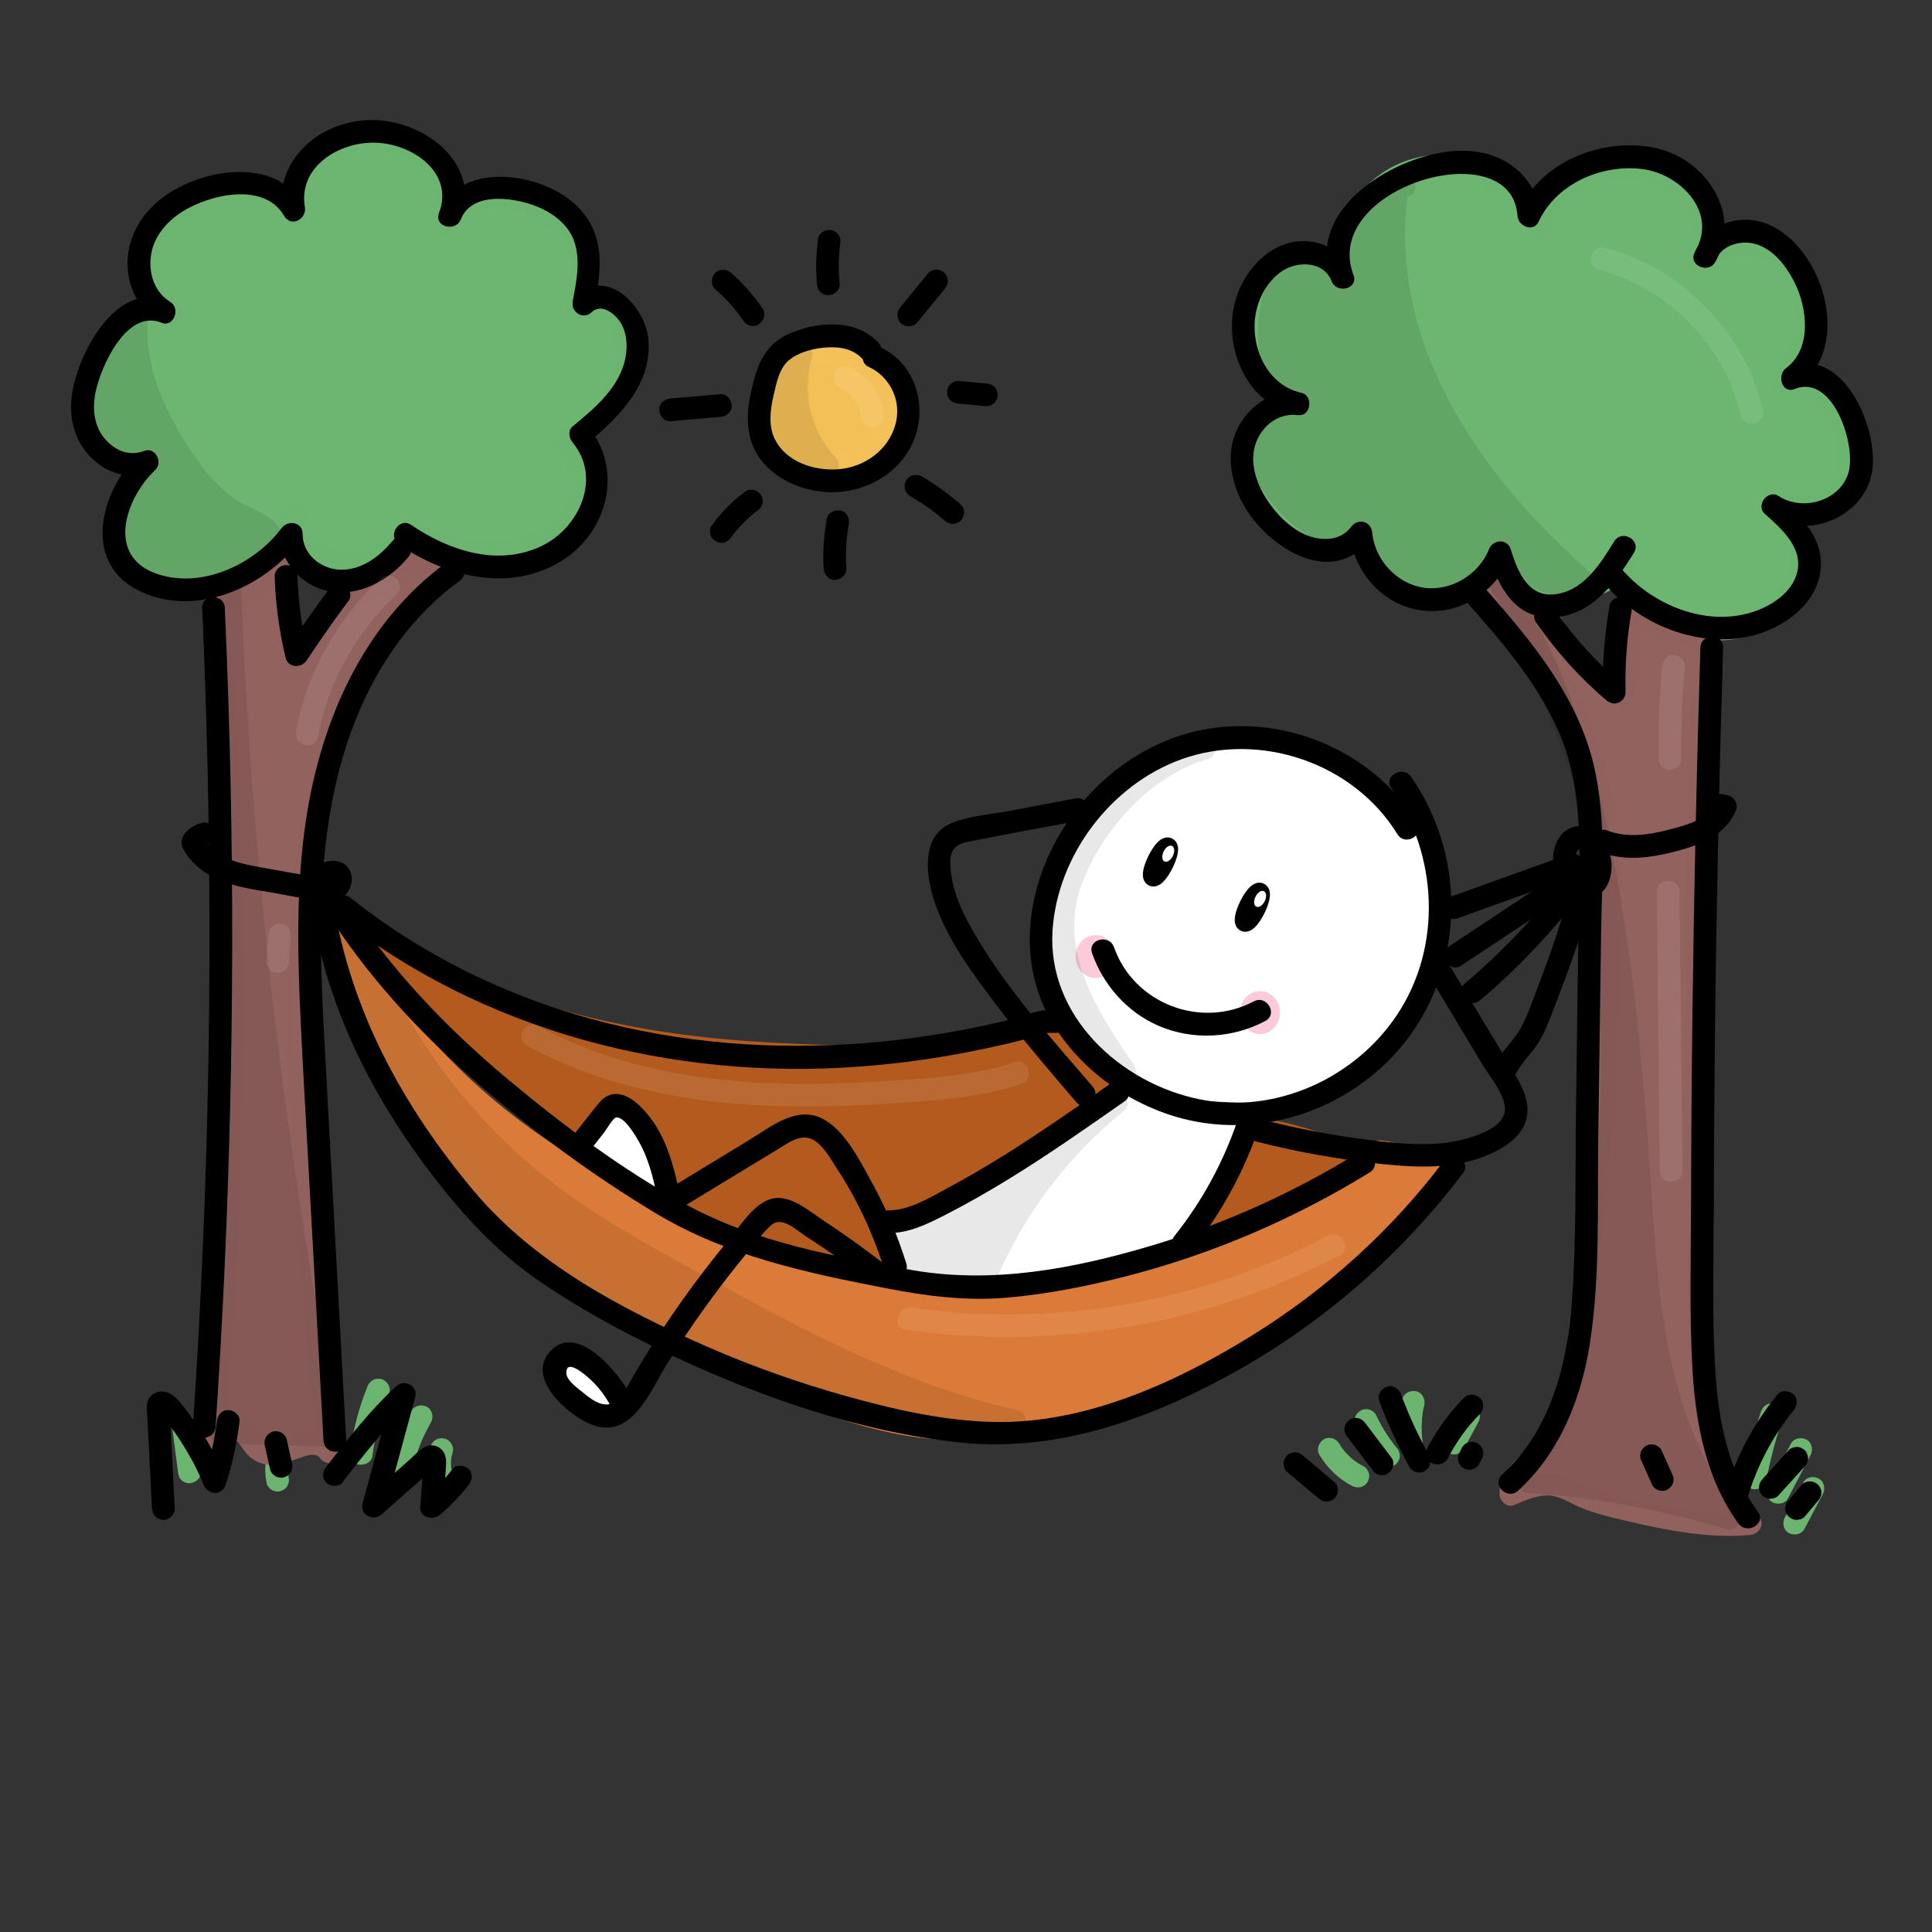 <?xml version="1.0" encoding="utf-8"?>
<!-- Generator: Adobe Adobe Illustrator 24.2.0, SVG Export Plug-In . SVG Version: 6.00 Build 0)  -->
<svg version="1.1" xmlns="http://www.w3.org/2000/svg" xmlns:xlink="http://www.w3.org/1999/xlink" x="0px" y="0px"
	 viewBox="0 0 170.08 170.08" style="enable-background:new 0 0 170.08 170.08;" xml:space="preserve">
<rect x="0" y="0" width="170.08" height="170.08" fill="#333333" stroke="none"/>
<style type="text/css">
	.st0{fill:#6CB66F;}
	.st1{fill:#6CB570;}
	.st2{fill:#F3C057;}
	.st3{fill:#F3C059;}
	.st4{fill:#92625F;}
	.st5{fill:#91625D;}
	.st6{fill:#DC7A37;}
	.st7{fill:#DB7B39;}
	.st8{fill:#B35A1E;}
	.st9{fill:#FFFFFF;}
	.st10{fill:#FBCBD9;stroke:#FFFFFF;stroke-width:1.638;stroke-miterlimit:10;}
	.st11{fill:none;stroke:#000000;stroke-width:1.613;stroke-miterlimit:10;}
	.st12{fill:#FFFFFF;stroke:#FFFFFF;stroke-width:0.139;stroke-miterlimit:10;}
	.st13{opacity:0.09;}
</style>
<g id="Ebene_4">
</g>
<g id="Ebene_5">
	<g>
		<path class="st0" d="M142.4,50.36c1.78,2.5,4.44,4.48,7.48,4.93c3.03,0.45,6.39-0.85,7.92-3.5c1.53-2.66,0.76-6.54-1.92-8.04
			c1.58,1.49,4.39,1.13,5.8-0.52c1.41-1.66,1.43-4.22,0.35-6.11s-3.1-3.11-5.22-3.58c1.99-2.48,2.98-6.02,1.61-8.89
			s-5.6-4.23-7.93-2.07c0.03-3.67-2.92-7.13-6.54-7.69c-3.63-0.55-7.47,1.88-8.53,5.39c-1.61-4.09-6.54-6.53-10.76-5.35
			c-4.23,1.19-7.16,5.84-6.4,10.17c-1.25-1.84-4.14-2.11-5.92-0.77c-1.77,1.34-2.37,3.9-1.72,6.03s2.39,3.81,4.4,4.77
			c-1.54-0.08-2.95,1.07-3.54,2.49c-0.59,1.42-0.48,3.04-0.07,4.53c0.53,1.93,1.63,3.82,3.4,4.75c1.77,0.93,4.28,0.59,5.36-1.1
			c0.94,2.78,3.22,5.29,6.13,5.69s6.12-2.02,5.87-4.94c0.3,2.37,2.11,4.48,4.41,5.14c2.3,0.66,4.95-0.17,6.47-2.02"/>
		<g>
			<path class="st1" d="M141.53,50.87c3.26,4.46,9.3,7.36,14.46,4.13c4.28-2.68,4.99-9.33,0.39-12.12
				c-0.95-0.57-2.09,0.82-1.21,1.57c3.09,2.64,7.77,0.66,8.5-3.22c0.82-4.34-2.67-7.7-6.6-8.67c0.2,0.49,0.4,0.98,0.6,1.47
				c2.34-3.03,3.51-7.77,0.89-11.01c-2.11-2.61-6.14-3.42-8.77-1.16c0.57,0.24,1.14,0.47,1.71,0.71c-0.07-4.22-3.29-8.13-7.54-8.69
				c-4.16-0.55-8.2,2.2-9.5,6.13c0.64,0,1.29,0,1.93,0c-1.89-4.52-6.99-7.34-11.83-6.09c-4.96,1.28-8.02,6.51-7.27,11.44
				c0.61-0.26,1.22-0.51,1.83-0.77c-2.44-3.26-7.44-2.49-9.12,1.13c-1.93,4.14,0.79,8.39,4.52,10.27c0.17-0.62,0.34-1.24,0.5-1.86
				c-2.12,0.02-3.87,1.45-4.58,3.42c-0.81,2.27-0.23,4.96,0.85,7.04c0.97,1.86,2.64,3.41,4.76,3.74c1.95,0.3,3.82-0.41,4.98-2.03
				c-0.61-0.08-1.22-0.16-1.83-0.24c1.17,3.24,3.89,6.36,7.58,6.46c3.28,0.09,6.53-2.58,6.38-5.98c-0.65,0.09-1.31,0.18-1.96,0.27
				c0.96,6,8.58,8.11,12.55,3.56c0.84-0.97-0.57-2.39-1.41-1.41c-3.04,3.49-8.48,1.86-9.21-2.68c-0.18-1.11-2.01-0.85-1.96,0.27
				c0.1,2.45-2.42,4.25-4.75,3.95c-2.58-0.34-4.46-2.64-5.29-4.96c-0.3-0.84-1.32-0.95-1.83-0.24c-0.74,1.04-2.16,1.3-3.34,0.98
				c-1.35-0.36-2.32-1.5-2.94-2.69c-1.16-2.24-1.78-7.41,2-7.45c0.95-0.01,1.42-1.4,0.5-1.86c-2.53-1.27-4.72-3.76-4.04-6.78
				c0.3-1.32,1.19-2.51,2.54-2.88c1.18-0.32,2.61-0.02,3.37,0.99c0.69,0.92,2,0.37,1.83-0.77c-0.59-3.88,2.06-8,5.87-8.98
				c3.68-0.95,7.91,1.19,9.37,4.69c0.37,0.89,1.6,1.01,1.93,0c0.97-2.95,4.1-5.08,7.23-4.7c3.3,0.4,5.83,3.47,5.88,6.73
				c0.02,0.91,1.06,1.26,1.71,0.71c1.88-1.61,4.97-0.5,6.14,1.46c1.6,2.68,0.35,6.03-1.39,8.29c-0.4,0.51,0.03,1.33,0.6,1.47
				c2.62,0.64,5.17,2.46,5.25,5.39c0.04,1.28-0.48,2.62-1.61,3.3c-1.1,0.66-2.59,0.7-3.6-0.15c-0.4,0.52-0.81,1.05-1.21,1.57
				c1.54,0.93,2.29,2.69,2.2,4.46c-0.11,2.03-1.42,3.66-3.2,4.55c-4.11,2.06-8.62-0.36-11.11-3.76
				C142.51,48.83,140.77,49.83,141.53,50.87L141.53,50.87z"/>
		</g>
	</g>
	<g>
		<path class="st0" d="M36.44,47c2.1,1.05,4.46,1.58,6.8,1.52c2.56-0.06,5.26-0.93,6.8-2.98c1.54-2.05,1.4-5.41-0.74-6.81
			c2.69-0.88,4.87-3.16,5.64-5.88c0.4-1.43,0.4-3.03-0.36-4.3s-2.41-2.05-3.79-1.51c1.1-1.7,0.98-4.02-0.02-5.78
			c-1.01-1.76-2.79-2.98-4.71-3.63c-1.27-0.42-2.65-0.62-3.95-0.28c-1.3,0.33-2.49,1.25-2.91,2.52c0.72-1.76,0.24-3.89-0.99-5.35
			s-3.12-2.26-5.02-2.4c-1.91-0.14-3.91,0.38-5.35,1.64c-1.45,1.26-2.25,3.28-1.84,5.15c-1.83-2.86-6.15-3.02-9.14-1.41
			c-1.88,1.01-3.51,2.66-4.01,4.73c-0.5,2.07,0.39,4.53,2.33,5.42c-3.36-0.15-5.93,3.24-6.45,6.57c-0.25,1.62-0.14,3.4,0.82,4.73
			c0.96,1.33,2.97,1.98,4.33,1.06c-1.37,1.3-2.57,2.88-2.97,4.72c-0.4,1.85,0.13,3.98,1.66,5.09c1.66,1.21,3.96,0.95,5.91,0.31
			c2.95-0.96,5.64-2.68,7.75-4.95c-0.26,2.26,1.95,4.26,4.22,4.39c2.27,0.13,4.41-1.18,5.95-2.84"/>
		<g>
			<path class="st1" d="M35.94,47.87c4.06,1.96,9.61,2.61,13.43-0.27c3.11-2.34,3.82-7.28,0.43-9.72c-0.08,0.61-0.16,1.22-0.24,1.83
				c3.32-1.17,6.01-4.02,6.54-7.58c0.48-3.25-1.81-7.24-5.58-6.05c0.38,0.49,0.75,0.98,1.13,1.47c2.14-3.63,0.21-7.89-3.19-9.9
				c-3.36-1.99-8.55-2.27-10.23,1.96c0.64,0.18,1.29,0.35,1.93,0.53c1.68-4.7-2.53-8.69-6.98-9.01c-4.6-0.34-9.01,3.2-8.16,8.06
				c0.61-0.26,1.22-0.51,1.83-0.77c-2.58-3.76-8.01-3.58-11.47-1.18c-1.89,1.31-3.45,3.31-3.65,5.67c-0.19,2.26,0.89,4.57,2.94,5.62
				c0.17-0.62,0.34-1.24,0.5-1.86c-4.2-0.04-7.01,3.97-7.48,7.81c-0.24,1.98,0.07,4.24,1.59,5.69c1.37,1.31,3.45,1.69,5.1,0.72
				c-0.4-0.52-0.81-1.05-1.21-1.57c-1.78,1.73-3.33,3.92-3.39,6.49c-0.06,2.34,1.17,4.61,3.4,5.48c2.34,0.91,4.99,0.15,7.19-0.79
				c2.48-1.06,4.7-2.63,6.56-4.59c-0.57-0.24-1.14-0.47-1.71-0.71c-0.15,2.55,1.86,4.72,4.27,5.26c2.88,0.65,5.68-1,7.6-3.01
				c0.89-0.93-0.52-2.35-1.41-1.41c-1.34,1.4-3.19,2.74-5.24,2.55c-1.76-0.16-3.33-1.57-3.22-3.39c0.05-0.87-1.13-1.31-1.71-0.71
				c-2.51,2.64-6.48,5.36-10.3,5.19c-2.1-0.1-3.43-1.62-3.44-3.69c-0.01-2.11,1.37-3.86,2.81-5.26c0.82-0.79-0.23-2.14-1.21-1.57
				c-1.28,0.75-2.76-0.11-3.35-1.34c-0.61-1.26-0.5-2.86-0.15-4.18c0.65-2.48,2.53-5,5.3-4.97c0.96,0.01,1.4-1.4,0.5-1.86
				c-1.57-0.81-2.24-2.6-1.87-4.29c0.38-1.72,1.75-3.09,3.22-3.95c2.42-1.42,6.32-1.73,8.1,0.87c0.66,0.96,2.02,0.35,1.83-0.77
				c-0.63-3.6,3.07-5.78,6.23-5.52c3.24,0.26,6.27,3.06,5.05,6.48c-0.44,1.23,1.46,1.7,1.93,0.53c1.22-3.07,5.54-1.92,7.62-0.56
				c2.29,1.5,3.64,4.43,2.14,6.97c-0.43,0.73,0.29,1.73,1.13,1.47c1.15-0.36,2.26,0.25,2.78,1.3c0.59,1.18,0.4,2.62-0.03,3.82
				c-0.79,2.18-2.59,3.89-4.77,4.66c-0.85,0.3-0.95,1.32-0.24,1.83c1.14,0.82,1.45,2.32,1.19,3.64c-0.3,1.55-1.43,2.68-2.8,3.38
				c-3.15,1.59-7.17,1.01-10.24-0.47C35.79,45.58,34.78,47.31,35.94,47.87L35.94,47.87z"/>
		</g>
	</g>
</g>
<g id="Ebene_14">
	<g>
		<g>
			<path class="st1" d="M15.13,125.43c0.18,1.38,0.36,2.77,0.54,4.15c0.04,0.28,0.09,0.5,0.29,0.71c0.17,0.17,0.46,0.3,0.71,0.29
				c0.48-0.02,1.07-0.44,1-1c-0.18-1.38-0.36-2.77-0.54-4.15c-0.04-0.28-0.09-0.5-0.29-0.71c-0.17-0.17-0.46-0.3-0.71-0.29
				C15.65,124.45,15.06,124.87,15.13,125.43L15.13,125.43z"/>
		</g>
	</g>
	<g>
		<g>
			<path class="st1" d="M23.47,128.23c-0.07,0.38-0.12,0.78-0.12,1.17c0,0.39,0.05,0.78,0.12,1.17c0.04,0.23,0.26,0.48,0.46,0.6
				c0.21,0.13,0.53,0.18,0.77,0.1c0.24-0.08,0.48-0.23,0.6-0.46c0.03-0.08,0.07-0.16,0.1-0.24c0.05-0.18,0.05-0.35,0-0.53
				c-0.01-0.08-0.03-0.16-0.04-0.24c0.01,0.09,0.02,0.18,0.04,0.27c-0.06-0.44-0.06-0.88,0-1.32c-0.01,0.09-0.02,0.18-0.04,0.27
				c0.01-0.08,0.02-0.16,0.04-0.24c0.04-0.13,0.05-0.27,0.02-0.4c-0.01-0.13-0.05-0.26-0.12-0.37c-0.12-0.21-0.36-0.41-0.6-0.46
				c-0.26-0.06-0.54-0.05-0.77,0.1C23.72,127.77,23.52,127.98,23.47,128.23L23.47,128.23z"/>
		</g>
	</g>
	<g>
		<g>
			<path class="st1" d="M32.33,122.1c-0.72,1.8-1.22,3.67-1.49,5.59c-0.07,0.52,0.13,1.1,0.7,1.23c0.47,0.11,1.15-0.14,1.23-0.7
				c0.27-1.92,0.77-3.79,1.49-5.59c0.2-0.49-0.21-1.12-0.7-1.23C32.98,121.27,32.53,121.58,32.33,122.1L32.33,122.1z"/>
		</g>
	</g>
	<g>
		<g>
			<path class="st1" d="M36.21,124.21c-0.9,1.59-1.57,3.32-1.94,5.1c-0.11,0.51,0.15,1.1,0.7,1.23c0.5,0.11,1.12-0.15,1.23-0.7
				c0.17-0.84,0.41-1.66,0.71-2.46c0.07-0.19,0.15-0.39,0.23-0.58c-0.09,0.21,0.06-0.13,0.08-0.17c0.04-0.08,0.07-0.16,0.11-0.24
				c0.19-0.4,0.39-0.79,0.61-1.18c0.26-0.45,0.12-1.11-0.36-1.37C37.11,123.6,36.49,123.72,36.21,124.21L36.21,124.21z"/>
		</g>
	</g>
	<g>
		<g>
			<path class="st1" d="M37.91,127.33c-0.28,0.92-0.28,1.95,0,2.88c0.07,0.24,0.24,0.47,0.46,0.6c0.21,0.13,0.53,0.18,0.77,0.1
				c0.5-0.16,0.86-0.69,0.7-1.23c-0.06-0.2-0.11-0.41-0.14-0.62c0.01,0.09,0.02,0.18,0.04,0.27c-0.05-0.35-0.05-0.71,0-1.06
				c-0.01,0.09-0.02,0.18-0.04,0.27c0.03-0.23,0.08-0.45,0.15-0.66c0.15-0.5-0.18-1.11-0.7-1.23
				C38.6,126.51,38.07,126.79,37.91,127.33L37.91,127.33z"/>
		</g>
	</g>
	<g>
		<g>
			<path class="st1" d="M116.16,128.09c0.68,1.14,1.69,2.11,2.87,2.72c0.24,0.12,0.51,0.17,0.77,0.1c0.23-0.06,0.48-0.24,0.6-0.46
				c0.12-0.23,0.18-0.51,0.1-0.77c-0.08-0.24-0.23-0.48-0.46-0.6c-0.33-0.17-0.65-0.37-0.95-0.6c0.07,0.05,0.13,0.1,0.2,0.16
				c-0.42-0.33-0.8-0.71-1.13-1.13c0.05,0.07,0.1,0.13,0.16,0.2c-0.16-0.2-0.3-0.41-0.43-0.63c-0.13-0.22-0.35-0.39-0.6-0.46
				c-0.24-0.07-0.56-0.04-0.77,0.1C116.07,127.01,115.87,127.61,116.16,128.09L116.16,128.09z"/>
		</g>
	</g>
	<g>
		<g>
			<path class="st1" d="M119.4,125.57c0.55,1.19,1.28,2.28,2.12,3.28c0.16,0.19,0.47,0.29,0.71,0.29c0.25,0,0.54-0.11,0.71-0.29
				c0.17-0.19,0.3-0.44,0.29-0.71c-0.01-0.28-0.11-0.5-0.29-0.71c-0.13-0.15-0.26-0.31-0.38-0.47c0.05,0.07,0.1,0.13,0.16,0.2
				c-0.63-0.81-1.16-1.69-1.59-2.61c-0.1-0.21-0.38-0.4-0.6-0.46c-0.24-0.07-0.56-0.04-0.77,0.1c-0.21,0.14-0.4,0.34-0.46,0.6
				C119.24,125.07,119.29,125.31,119.4,125.57L119.4,125.57z"/>
		</g>
	</g>
	<g>
		<g>
			<path class="st1" d="M123.45,123.18c-0.28,1.21-0.37,2.46-0.23,3.69c0.03,0.27,0.09,0.5,0.29,0.71c0.17,0.17,0.46,0.3,0.71,0.29
				c0.26-0.01,0.53-0.1,0.71-0.29c0.17-0.18,0.32-0.45,0.29-0.71c-0.09-0.82-0.09-1.65,0.02-2.47c-0.01,0.09-0.02,0.18-0.04,0.27
				c0.04-0.32,0.1-0.64,0.18-0.96c0.12-0.51-0.16-1.11-0.7-1.23C124.17,122.36,123.58,122.63,123.45,123.18L123.45,123.18z"/>
		</g>
	</g>
	<g>
		<g>
			<path class="st1" d="M128.41,124.2c-0.42,0.78-0.85,1.56-1.27,2.34c-0.13,0.23-0.17,0.51-0.1,0.77c0.06,0.23,0.24,0.48,0.46,0.6
				c0.47,0.25,1.1,0.13,1.37-0.36c0.42-0.78,0.85-1.56,1.27-2.34c0.13-0.23,0.17-0.51,0.1-0.77c-0.06-0.23-0.24-0.48-0.46-0.6
				C129.31,123.59,128.67,123.7,128.41,124.2L128.41,124.2z"/>
		</g>
	</g>
	<g>
		<g>
			<path class="st1" d="M155.03,124.26c-0.62,1.83-1.12,3.69-1.48,5.59c-0.1,0.51,0.14,1.1,0.7,1.23c0.49,0.11,1.12-0.15,1.23-0.7
				c0.36-1.89,0.86-3.76,1.48-5.59c0.17-0.5-0.19-1.12-0.7-1.23C155.71,123.44,155.21,123.73,155.03,124.26L155.03,124.26z"/>
		</g>
	</g>
	<g>
		<g>
			<path class="st1" d="M157.66,127.09c-0.66,1.26-1.32,2.53-1.98,3.79c-0.24,0.46-0.13,1.11,0.36,1.37
				c0.46,0.24,1.11,0.14,1.37-0.36c0.66-1.26,1.32-2.53,1.98-3.79c0.24-0.46,0.13-1.11-0.36-1.37
				C158.57,126.49,157.92,126.6,157.66,127.09L157.66,127.09z"/>
		</g>
	</g>
	<g>
		<g>
			<path class="st1" d="M158.74,130.52c-0.54,1.02-1.08,2.05-1.62,3.07c-0.24,0.46-0.13,1.11,0.36,1.37
				c0.46,0.24,1.11,0.13,1.37-0.36c0.54-1.02,1.08-2.05,1.62-3.07c0.24-0.46,0.13-1.11-0.36-1.37
				C159.64,129.91,159,130.02,158.74,130.52L158.74,130.52z"/>
		</g>
	</g>
	<g>
		<g>
			<path class="st1" d="M143.3,129.12c0.19,1.23,0.49,2.44,0.9,3.61c0.17,0.49,0.69,0.87,1.23,0.7c0.49-0.16,0.88-0.7,0.7-1.23
				c-0.41-1.17-0.71-2.38-0.9-3.61c-0.04-0.23-0.27-0.49-0.46-0.6c-0.21-0.13-0.53-0.18-0.77-0.1c-0.24,0.08-0.48,0.23-0.6,0.46
				C143.26,128.61,143.25,128.84,143.3,129.12L143.3,129.12z"/>
		</g>
	</g>
</g>
<g id="Ebene_6">
	<g>
		<path class="st2" d="M77.1,32.92c-0.91-1.73-3.24-2.23-5.15-1.79c-2.5,0.58-4.72,2.64-5.02,5.19c-0.3,2.55,1.71,5.27,4.27,5.33
			c0.8,0.02,1.58-0.2,2.34-0.45c1.72-0.57,3.47-1.39,4.46-2.91c0.99-1.52,0.84-3.88-0.72-4.8"/>
		<g>
			<path class="st3" d="M77.97,32.42c-1.32-2.37-4.48-2.88-6.88-2.07c-2.47,0.83-4.66,2.91-5.09,5.56
				c-0.43,2.67,1.11,5.48,3.65,6.45c1.43,0.54,2.93,0.23,4.33-0.24c1.35-0.46,2.66-1.05,3.74-1.98c2.19-1.88,2.82-5.77,0.08-7.5
				c-1.09-0.69-2.1,1.04-1.01,1.73c1.47,0.92,0.83,3.08-0.18,4.08c-0.74,0.74-1.71,1.22-2.68,1.58c-0.98,0.37-2.13,0.81-3.19,0.58
				c-1.69-0.36-2.86-2.15-2.83-3.82c0.03-1.91,1.51-3.49,3.15-4.28c1.61-0.77,4.2-0.85,5.19,0.93
				C76.87,34.55,78.59,33.54,77.97,32.42L77.97,32.42z"/>
		</g>
	</g>
</g>
<g id="Ebene_7">
	<g>
		<path class="st4" d="M130.5,52.02c4.19,4.13,7.99,8.92,9.59,14.59c0.74,2.62,0.99,5.35,1.16,8.07c0.9,14.59-0.51,29.22-2.31,43.73
			c-0.43,3.49-1.03,7.27-3.57,9.71c-1.04,1-2.49,1.98-2.36,3.42c1.26-0.54,2.63-1.09,3.97-0.82c0.85,0.17,1.61,0.66,2.4,1.02
			c1,0.46,2.08,0.71,3.15,0.97c3.78,0.9,7.65,1.81,11.52,1.42c-4.4-6.35-4.59-14.61-4.61-22.33c-0.03-9.56-0.06-19.12-0.09-28.69
			c-0.03-8.98-0.05-17.98,1.15-26.88c-2.57-0.38-5.03-1.43-7.08-3.02c0.01,2.77-0.17,5.53-0.54,8.27c-2.99-1.8-5.42-4.5-6.89-7.67
			c-0.85,0.38-1.89-0.01-2.54-0.68c-0.64-0.67-0.98-1.58-1.28-2.46c-0.28,0.29-0.57,0.58-0.85,0.87"/>
		<g>
			<path class="st5" d="M129.79,52.73c3.6,3.56,6.97,7.59,8.76,12.4c2.03,5.45,1.92,11.68,1.97,17.43
				c0.11,11.99-1.08,23.97-2.58,35.85c-0.32,2.54-0.69,5.25-2.05,7.47c-1.2,1.96-3.9,3.1-3.88,5.66c0,0.58,0.65,1.22,1.27,0.96
				c0.89-0.37,1.83-0.81,2.81-0.85c0.97-0.04,1.76,0.46,2.6,0.86c1.44,0.68,2.98,1.02,4.53,1.39c3.56,0.83,7.17,1.55,10.84,1.23
				c0.69-0.06,1.33-0.82,0.86-1.5c-5.3-7.81-4.46-18.03-4.49-27.02c-0.03-10.77-0.18-21.54-0.05-32.31
				c0.07-6.04,0.34-12.07,1.13-18.06c0.05-0.39-0.35-0.9-0.73-0.96c-2.52-0.41-4.8-1.38-6.84-2.92c-0.63-0.47-1.51,0.17-1.5,0.86
				c0,2.77-0.18,5.53-0.54,8.27c0.5-0.29,1-0.58,1.5-0.86c-2.87-1.77-5.08-4.27-6.54-7.31c-0.18-0.38-0.74-0.59-1.13-0.46
				c-1.5,0.49-2.2-1.33-2.58-2.45c-0.24-0.69-1.12-1.01-1.67-0.44c-0.28,0.29-0.57,0.58-0.85,0.87c-0.9,0.92,0.51,2.34,1.41,1.41
				c0.28-0.29,0.57-0.58,0.85-0.87c-0.56-0.15-1.11-0.29-1.67-0.44c0.75,2.18,2.34,4.72,5.04,3.84c-0.38-0.15-0.75-0.31-1.13-0.46
				c1.59,3.33,4.11,6.09,7.25,8.03c0.72,0.44,1.41-0.16,1.5-0.86c0.37-2.74,0.55-5.5,0.54-8.27c-0.5,0.29-1,0.58-1.5,0.86
				c2.16,1.62,4.65,2.68,7.32,3.12c-0.24-0.32-0.49-0.64-0.73-0.96c-1.44,10.87-1.17,21.88-1.13,32.81
				c0.02,5.52,0.03,11.05,0.05,16.57c0.01,4.93-0.13,9.9,0.31,14.82c0.45,5.01,1.59,9.99,4.45,14.2c0.29-0.5,0.58-1,0.86-1.5
				c-3.96,0.34-7.83-0.54-11.66-1.48c-0.85-0.21-1.7-0.42-2.51-0.77c-0.74-0.32-1.44-0.78-2.22-1.01c-1.7-0.52-3.35,0.04-4.92,0.71
				c0.42,0.32,0.84,0.64,1.27,0.96c0-1.1,1.1-1.8,1.82-2.48c0.87-0.81,1.6-1.75,2.15-2.81c1.09-2.12,1.52-4.48,1.83-6.82
				c0.79-5.87,1.42-11.78,1.92-17.69c0.52-6.22,0.84-12.45,0.8-18.69c-0.03-5.8,0.08-12.11-1.77-17.68
				c-1.82-5.47-5.5-10.04-9.55-14.05C130.29,50.41,128.88,51.82,129.79,52.73L129.79,52.73z"/>
		</g>
	</g>
	<g>
		<path class="st4" d="M19.02,52.86c2.1,24.69,1.99,49.57-0.34,74.24c0.63-0.53,1.27-1.07,1.9-1.6c1.09,0.31,1.45,1.76,2.47,2.27
			c0.96,0.48,2.08-0.05,3.08-0.42c1-0.37,2.39-0.45,2.89,0.5c-1.39-11.36-2.26-22.78-2.6-34.22c-0.23-7.78-0.22-15.65,1.5-23.25
			c1.72-7.59,5.27-14.97,11.15-20.08c-1.11-0.11-2.13-0.86-2.58-1.88c-0.17,1.53-1.85,2.31-3.23,3c-3.24,1.62-5.95,4.3-7.6,7.52
			c-0.3-3.17-0.59-6.35-0.89-9.52c-1.09,1.5-2.67,2.65-4.44,3.21"/>
		<g>
			<path class="st5" d="M18.02,52.86c1.63,19.26,1.93,38.63,0.88,57.93c-0.3,5.44-0.7,10.88-1.21,16.31
				c-0.09,0.95,1.11,1.21,1.71,0.71c0.63-0.53,1.27-1.07,1.9-1.6c-0.32,0.09-0.65,0.17-0.97,0.26c0.66,0.26,1.02,1.18,1.53,1.66
				c0.5,0.48,1.12,0.77,1.82,0.82c0.83,0.06,1.59-0.21,2.36-0.48c0.53-0.19,1.72-0.73,2.14-0.1c0.49,0.73,1.99,0.57,1.86-0.5
				c-1.34-11.03-2.21-22.13-2.57-33.24c-0.34-10.32-0.34-20.97,3.5-30.72c1.93-4.9,4.86-9.39,8.82-12.88
				c0.53-0.47,0.29-1.56-0.44-1.67c-0.94-0.15-1.55-0.57-1.98-1.42c-0.37-0.74-1.67-0.6-1.83,0.24c-0.22,1.23-1.46,1.74-2.47,2.25
				c-1.19,0.6-2.3,1.28-3.34,2.1c-2.04,1.61-3.7,3.63-4.92,5.93c0.62,0.17,1.24,0.34,1.86,0.5c-0.3-3.17-0.59-6.35-0.89-9.52
				c-0.1-1.03-1.26-1.3-1.86-0.5c-0.99,1.29-2.31,2.22-3.84,2.75c-1.21,0.42-0.69,2.35,0.53,1.93c2.07-0.71,3.72-1.94,5.04-3.67
				c-0.62-0.17-1.24-0.34-1.86-0.5c0.3,3.17,0.59,6.35,0.89,9.52c0.09,0.91,1.36,1.46,1.86,0.5c1.35-2.55,3.28-4.75,5.72-6.3
				c1.88-1.2,4.74-1.93,5.21-4.46c-0.61,0.08-1.22,0.16-1.83,0.24c0.63,1.26,1.78,2.12,3.17,2.34c-0.15-0.56-0.29-1.11-0.44-1.67
				C31.1,56,27.43,65.4,26.11,74.81c-1.56,11.03-0.72,22.45,0.05,33.52c0.45,6.52,1.08,13.03,1.87,19.52
				c0.62-0.17,1.24-0.34,1.86-0.5c-0.98-1.45-2.69-1.43-4.21-0.89c-0.54,0.19-1.1,0.48-1.68,0.47c-0.64-0.02-0.91-0.4-1.29-0.87
				c-0.54-0.69-1.03-1.19-1.86-1.52c-0.34-0.14-0.72,0.04-0.97,0.26c-0.63,0.53-1.27,1.07-1.9,1.6c0.57,0.24,1.14,0.47,1.71,0.71
				c1.8-19.25,2.28-38.61,1.4-57.92c-0.25-5.45-0.61-10.89-1.06-16.32C19.91,51.59,17.91,51.58,18.02,52.86L18.02,52.86z"/>
		</g>
	</g>
</g>
<g id="Ebene_8">
	<g>
		<path class="st6" d="M30.4,82.35c3.93,7.6,10.04,13.96,17.11,18.79s15.07,8.16,23.31,10.48c3.55,1,7.19,1.81,10.87,1.95
			c3.2,0.12,6.39-0.29,9.56-0.73c4.04-0.57,8.08-1.22,12.01-2.33c6.52-1.84,12.67-4.96,18.02-9.12c2.04,0.47,4.16,0.63,6.25,0.48
			c-6.74,6.49-13.57,13.04-21.65,17.74s-17.68,7.45-26.87,5.67c-2.88-0.56-5.66-1.55-8.41-2.58c-10.74-4.05-21.57-9.2-28.75-18.15
			c-3.17-3.95-5.5-8.49-7.81-13c-1.5-2.92-3.01-5.88-3.82-9.06"/>
		<g>
			<path class="st7" d="M29.54,82.85c6.17,11.78,17.05,20.28,29.09,25.51c6.38,2.77,13.27,5.12,20.19,5.97
				c3.78,0.46,7.52,0.17,11.27-0.34c3.74-0.5,7.48-1.06,11.16-1.94c7.45-1.78,14.47-5.13,20.53-9.81c-0.26,0.03-0.51,0.07-0.77,0.1
				c2.15,0.47,4.32,0.65,6.52,0.52c-0.24-0.57-0.47-1.14-0.71-1.71c-11.35,10.92-24.27,23.12-40.99,23.64
				c-8.04,0.25-15.84-3.11-23.02-6.39c-6.71-3.05-13.19-6.89-18.28-12.3c-3.09-3.29-5.45-7.14-7.58-11.11
				c-2.19-4.1-4.58-8.28-5.78-12.8c-0.33-1.24-2.26-0.72-1.93,0.53c1.1,4.13,3.19,7.92,5.15,11.69c1.97,3.77,4.07,7.49,6.74,10.82
				c4.83,6.02,11.4,10.39,18.27,13.76c3.5,1.71,7.1,3.2,10.74,4.57c3.98,1.51,8,2.82,12.27,3.15c8.24,0.63,16.5-1.99,23.59-6.04
				c8.35-4.77,15.35-11.49,22.23-18.11c0.6-0.58,0.17-1.76-0.71-1.71c-0.97,0.06-1.93,0.07-2.9,0.01c-1.04-0.07-2.05-0.37-3.08-0.46
				c-0.78-0.06-1.2,0.44-1.8,0.88c-0.7,0.51-1.4,1.01-2.12,1.49c-2.93,1.95-6.05,3.61-9.31,4.93c-6.88,2.78-14.46,4.04-21.83,4.69
				c-7.63,0.67-15.03-1.34-22.15-3.91c-6.63-2.4-13.01-5.62-18.64-9.88c-5.94-4.49-10.97-10.16-14.43-16.77
				C30.67,80.7,28.94,81.71,29.54,82.85L29.54,82.85z"/>
		</g>
	</g>
</g>
<g id="Ebene_9">
	<g>
		<path class="st8" d="M34.13,83.1c11.93,8,26.93,9.91,41.3,9.88c5.8-0.01,11.82-0.36,16.93-3.11c2.52,2.45,5.1,4.94,8.23,6.53
			c5.94,3.01,13.29,2.49,19,5.93c-11.42,4.97-23.24,10.02-35.7,10.06c-9.81,0.03-19.49-3.12-27.91-8.16
			c-8.42-5.04-15.64-11.91-21.86-19.5"/>
		<g>
			<path class="st8" d="M33.63,83.96c13.26,8.8,30.39,10.7,45.96,9.92c4.6-0.23,9.17-1,13.28-3.15c-0.4-0.05-0.81-0.1-1.21-0.16
				c3.76,3.65,7.54,6.83,12.66,8.31c4.93,1.42,10.26,1.67,14.78,4.31c0-0.58,0-1.15,0-1.73c-11.68,5.08-23.95,10.36-36.95,9.9
				c-12.16-0.43-23.71-5.7-33.14-13.19c-5.24-4.16-9.92-8.99-14.16-14.16c-0.82-0.99-2.23,0.43-1.41,1.41
				c7.84,9.54,17.32,18.05,28.7,23.11c5.65,2.51,11.66,4.19,17.84,4.69c6.45,0.53,12.92-0.38,19.13-2.08
				c7.24-1.98,14.15-4.98,21.01-7.96c0.71-0.31,0.59-1.38,0-1.73c-4.32-2.52-9.31-2.99-14.07-4.19c-2.46-0.62-4.8-1.5-6.92-2.91
				c-2.22-1.48-4.13-3.35-6.04-5.2c-0.33-0.32-0.81-0.37-1.21-0.16c-6.97,3.65-15.59,3.19-23.22,2.83
				c-7.59-0.36-15.2-1.43-22.41-3.91c-4.09-1.41-7.98-3.3-11.58-5.69C33.56,81.52,32.56,83.25,33.63,83.96L33.63,83.96z"/>
		</g>
	</g>
</g>
<g id="Ebene_10">
	<g>
		<path class="st9" d="M125.22,75.29c-2.69-3.29-5.9-6.26-9.78-8c-3.88-1.74-8.5-2.14-12.37-0.38c-2.79,1.26-5.03,3.55-6.71,6.11
			c-2.09,3.19-3.42,6.97-3.25,10.78c0.17,3.81,1.97,7.63,5.12,9.78c3.54,2.42,8.13,2.49,12.43,2.47c1.09-0.01,2.18-0.01,3.24-0.23
			c3.06-0.64,5.48-2.97,7.39-5.44c1.66-2.14,3.1-4.49,3.89-7.07c0.8-2.58,0.93-5.43,0.02-7.98"/>
		<g>
			<path class="st9" d="M125.93,74.58c-4.41-5.34-10.47-9.99-17.73-9.81c-7.11,0.17-12.39,5.61-14.84,11.93
				c-2.38,6.12-1.34,13.81,4.38,17.73c2.76,1.89,6.2,2.42,9.47,2.56c3.4,0.15,7.03,0.35,10.05-1.47c3.2-1.93,5.76-5.32,7.48-8.58
				c1.92-3.65,2.77-7.89,1.44-11.89c-0.4-1.22-2.34-0.69-1.93,0.53c2.04,6.15-1.75,12.95-6.32,16.98c-1.03,0.91-2.21,1.67-3.53,2.09
				c-1.58,0.5-3.3,0.4-4.94,0.39c-2.93-0.01-5.98-0.12-8.73-1.26c-5.76-2.4-7.59-9.1-6.04-14.74c1.59-5.76,6.18-11.58,12.46-12.21
				c7.14-0.72,13.09,3.97,17.38,9.16C125.34,76.99,126.75,75.57,125.93,74.58L125.93,74.58z"/>
		</g>
	</g>
	<g>
		<path class="st9" d="M53.3,121.84c-0.6-0.77-1.39-1.38-2.28-1.78c-0.12-0.05-0.25-0.11-0.38-0.1c-0.31,0.01-0.53,0.34-0.54,0.65
			c0,0.31,0.16,0.6,0.34,0.85c0.45,0.65,1.04,1.21,1.7,1.64c0.36,0.23,0.78,0.42,1.19,0.33s0.74-0.6,0.51-0.96"/>
		<g>
			<path class="st9" d="M54.01,121.14c-0.53-0.66-1.2-1.23-1.93-1.65c-0.45-0.26-0.96-0.54-1.49-0.52
				c-0.69,0.03-1.23,0.54-1.42,1.18c-0.31,1.04,0.49,2.04,1.16,2.74c0.32,0.33,0.68,0.63,1.05,0.89c0.37,0.27,0.8,0.52,1.26,0.61
				c0.66,0.13,1.34,0,1.81-0.5c0.49-0.52,0.63-1.29,0.27-1.92c-0.26-0.45-0.92-0.65-1.37-0.36c-0.46,0.29-0.64,0.88-0.36,1.37
				c0.04,0.08,0.03,0.11-0.04-0.12c0.01,0.04,0.02,0.13,0-0.05c-0.04-0.24-0.03,0.1,0-0.13c0.02-0.17,0.01-0.09,0-0.05
				c-0.03,0.15,0.12-0.21,0.01-0.05c-0.05,0.08,0.08-0.12,0.08-0.11c0,0.02-0.17,0.15,0,0.02c0.14-0.1,0.04-0.02,0-0.01
				c-0.08,0.03,0.13-0.05,0.13-0.05c-0.01,0.02-0.08,0.02-0.09,0.03c0.01-0.01,0.21-0.01,0.11-0.02c-0.03,0-0.06,0-0.09,0
				c-0.18,0.01,0.07-0.01,0.08,0.01c0-0.01-0.22-0.07-0.24-0.07c0.02,0,0.22,0.11,0.06,0.03c-0.03-0.01-0.06-0.03-0.09-0.04
				c-0.07-0.03-0.13-0.07-0.2-0.11c-0.13-0.08-0.26-0.17-0.39-0.26c-0.2-0.15,0.11,0.1-0.02-0.02c-0.06-0.05-0.11-0.09-0.17-0.14
				c-0.12-0.1-0.23-0.21-0.34-0.32c-0.1-0.1-0.2-0.21-0.29-0.32c-0.03-0.03-0.17-0.22-0.08-0.09c0.09,0.11,0.02,0.03,0,0
				c-0.03-0.04-0.06-0.08-0.09-0.13c-0.08-0.12-0.15-0.25-0.23-0.37c-0.05-0.09,0.04,0.09,0.04,0.1c0-0.02-0.03-0.09-0.04-0.12
				c-0.04-0.1,0.05-0.08,0.01,0.08c0-0.01,0-0.11,0-0.11c0,0-0.04,0.28-0.01,0.12c0.01-0.03,0.05-0.13-0.01,0.03
				c-0.06,0.15-0.03,0.06-0.01,0.03c-0.13,0.21-0.12,0.14-0.07,0.09c0.06-0.06,0.12-0.07-0.09,0.07c0.03-0.02,0.12-0.06-0.03,0.01
				c-0.08,0.04-0.16,0.06-0.25,0.06c-0.14-0.03-0.18-0.03-0.1-0.02c0.02,0,0.04,0.01,0.06,0.02c0.1,0.02-0.07-0.03-0.08-0.04
				c0.03,0.02,0.08,0.04,0.11,0.05c0.07,0.03,0.13,0.06,0.19,0.1c0.14,0.07,0.27,0.15,0.4,0.23c0.14,0.09,0.28,0.18,0.41,0.28
				c0.14,0.1-0.04-0.03-0.05-0.04c0.03,0.03,0.07,0.05,0.1,0.08c0.06,0.05,0.13,0.11,0.19,0.16c0.26,0.24,0.5,0.49,0.72,0.77
				c0.15,0.19,0.48,0.29,0.71,0.29c0.25,0,0.54-0.11,0.71-0.29c0.17-0.19,0.3-0.44,0.29-0.71
				C54.29,121.56,54.19,121.35,54.01,121.14L54.01,121.14z"/>
		</g>
	</g>
	<g>
		<path class="st9" d="M52.38,99.9c0.35-0.83,0.89-1.74,1.78-1.85c0.81-0.1,1.53,0.53,2.01,1.19c0.96,1.32,1.45,2.98,1.36,4.62
			c-1.97-0.64-3.07-2.93-5.05-3.51"/>
		<g>
			<path class="st9" d="M53.24,100.41c0.14-0.34,0.31-0.65,0.51-0.96c0.11-0.17-0.11,0.1,0.05-0.06c0.06-0.06,0.11-0.12,0.17-0.17
				c0.15-0.16-0.13,0.06,0.04-0.04c0.07-0.04,0.13-0.08,0.2-0.12c-0.21,0.11,0.03,0.01,0.09-0.01c0.07-0.01,0.05-0.01-0.06,0.01
				c0.04,0,0.09,0,0.13,0c0.08,0,0.06,0-0.06-0.01c0.06,0.01,0.11,0.02,0.16,0.04c0.19,0.03-0.11-0.08,0.08,0.03
				c0.08,0.04,0.15,0.09,0.22,0.13c0.22,0.14-0.12-0.12,0.08,0.06c0.15,0.13,0.27,0.28,0.41,0.42c0.04,0.05,0.04,0.05-0.02-0.03
				c0.03,0.04,0.05,0.07,0.08,0.11c0.07,0.09,0.13,0.19,0.19,0.28c0.11,0.17,0.21,0.33,0.3,0.51c0.09,0.17,0.18,0.35,0.25,0.53
				c-0.07-0.17,0.03,0.09,0.04,0.13c0.04,0.11,0.08,0.22,0.11,0.33c0.06,0.2,0.12,0.41,0.17,0.62c0.02,0.1,0.04,0.19,0.06,0.29
				c0,0.01,0.05,0.32,0.02,0.12c0.06,0.42,0.07,0.85,0.05,1.27c0.42-0.32,0.84-0.64,1.27-0.96c-0.06-0.02-0.12-0.05-0.18-0.07
				c-0.11-0.04,0.16,0.08-0.01-0.01c-0.11-0.06-0.23-0.12-0.34-0.18c-0.11-0.07-0.22-0.14-0.33-0.21c-0.04-0.03-0.08-0.06-0.13-0.09
				c-0.21-0.15,0.16,0.13-0.05-0.04c-0.4-0.33-0.78-0.69-1.16-1.04c-0.84-0.79-1.73-1.54-2.86-1.88c-0.5-0.15-1.11,0.18-1.23,0.7
				c-0.12,0.54,0.16,1.07,0.7,1.23c0.06,0.02,0.12,0.04,0.19,0.06c0.11,0.04,0.13,0.05,0.01,0c0.12,0.05,0.23,0.11,0.34,0.17
				c0.23,0.13,0.44,0.27,0.65,0.43c-0.06-0.05-0.1-0.08-0.02-0.01c0.05,0.04,0.1,0.08,0.15,0.13c0.1,0.09,0.2,0.17,0.3,0.26
				c0.2,0.18,0.39,0.36,0.59,0.55c0.85,0.8,1.73,1.55,2.84,1.93c0.64,0.22,1.24-0.35,1.27-0.96c0.1-2.05-0.61-4.36-2.09-5.84
				c-0.81-0.8-1.95-1.25-3.05-0.78c-0.92,0.39-1.5,1.26-1.88,2.15c-0.2,0.48-0.16,1.09,0.36,1.37
				C52.3,100.99,53.02,100.92,53.24,100.41L53.24,100.41z"/>
		</g>
	</g>
	<g>
		<path class="st9" d="M98.53,96.99c-5.76,4.02-11.79,7.65-18.03,10.85c-0.42,0.22-0.86,0.44-1.12,0.84
			c-0.55,0.83-0.01,2.03,0.86,2.53c0.87,0.49,1.92,0.48,2.92,0.45c1.7-0.05,3.41-0.1,5.11-0.15c3.05-0.09,6.12-0.18,9.08-0.91
			c1.85-0.46,3.62-1.15,5.39-1.85c0.53-0.21,1.07-0.42,1.47-0.82c0.33-0.33,0.53-0.75,0.73-1.16c1.2-2.48,2.41-4.97,3.61-7.45
			c-3.29,0.12-6.62-0.82-9.37-2.63"/>
		<g>
			<path class="st9" d="M98.03,96.13c-3.65,2.54-7.4,4.94-11.25,7.16c-1.96,1.13-3.94,2.22-5.95,3.26
				c-1.37,0.71-2.92,1.49-2.63,3.31c0.28,1.72,1.85,2.6,3.46,2.76c2.16,0.22,4.45-0.05,6.62-0.11c4.58-0.13,8.88-0.55,13.19-2.19
				c2-0.76,3.48-1.27,4.46-3.27c1.17-2.41,2.34-4.82,3.5-7.23c0.32-0.65-0.06-1.52-0.86-1.5c-3.18,0.07-6.19-0.78-8.86-2.5
				c-1.09-0.7-2.09,1.03-1.01,1.73c2.96,1.89,6.36,2.85,9.87,2.77c-0.29-0.5-0.58-1-0.86-1.5c-1.06,2.19-2.12,4.38-3.19,6.57
				c-0.54,1.11-0.85,1.9-2.03,2.4c-1.02,0.44-2.07,0.82-3.12,1.17c-4.56,1.55-9.35,1.5-14.11,1.64c-1.11,0.03-2.28,0.17-3.39,0.05
				c-1.33-0.14-2.35-1.11-0.87-1.94c2.04-1.14,4.14-2.18,6.17-3.34c4.06-2.32,8.02-4.83,11.86-7.51
				C100.09,97.13,99.09,95.39,98.03,96.13L98.03,96.13z"/>
		</g>
	</g>
</g>
<g id="Ebene_11">
	<ellipse class="st10" cx="96.45" cy="84.21" rx="2.58" ry="2.71"/>
	<ellipse class="st10" cx="110.92" cy="89.14" rx="2.58" ry="2.71"/>
</g>
<g id="Ebene_3">
	<g>
		<g>
			<path d="M77.35,30.19c-2.02-2.21-5.59-1.9-8.07-0.72c-1.52,0.72-2.33,2.02-2.79,3.59c-0.49,1.68-0.88,3.47-0.51,5.21
				c0.64,3.1,3.79,4.87,6.75,5.05c3.1,0.19,6.25-1.4,7.59-4.27c1.44-3.09,0.35-7.07-2.89-8.51c-0.5-0.22-1.07-0.14-1.37,0.36
				c-0.25,0.42-0.13,1.15,0.36,1.37c1.95,0.87,2.98,3.03,2.41,5.09c-0.62,2.27-2.74,3.78-5.04,3.95c-2.1,0.16-4.57-0.63-5.57-2.63
				c-0.6-1.2-0.41-2.62-0.12-3.87c0.25-1.07,0.49-2.42,1.4-3.14c0.91-0.72,2.26-1.04,3.4-1.09c1.14-0.06,2.25,0.17,3.04,1.03
				C76.8,32.55,78.21,31.13,77.35,30.19L77.35,30.19z"/>
		</g>
	</g>
	<g>
		<g>
			<path d="M80.71,28.43c0.81-0.99,1.63-1.99,2.44-2.98c0.17-0.21,0.29-0.42,0.29-0.71c0-0.25-0.11-0.54-0.29-0.71
				c-0.19-0.17-0.44-0.3-0.71-0.29c-0.25,0.01-0.54,0.09-0.71,0.29c-0.81,0.99-1.63,1.99-2.44,2.98c-0.17,0.21-0.29,0.42-0.29,0.71
				c0,0.25,0.11,0.54,0.29,0.71c0.19,0.17,0.44,0.3,0.71,0.29C80.26,28.71,80.55,28.63,80.71,28.43L80.71,28.43z"/>
		</g>
	</g>
	<g>
		<g>
			<path d="M84.37,35.53c0.82,0.08,1.64,0.15,2.46,0.23c0.24,0.02,0.54-0.13,0.71-0.29c0.17-0.17,0.3-0.46,0.29-0.71
				c-0.01-0.26-0.1-0.53-0.29-0.71c-0.21-0.19-0.43-0.27-0.71-0.29c-0.82-0.08-1.64-0.15-2.46-0.23c-0.24-0.02-0.54,0.13-0.71,0.29
				c-0.17,0.17-0.3,0.46-0.29,0.71c0.01,0.26,0.1,0.53,0.29,0.71C83.86,35.42,84.09,35.5,84.37,35.53L84.37,35.53z"/>
		</g>
	</g>
	<g>
		<g>
			<path d="M80.12,43.67c0.78,0.45,1.53,0.95,2.24,1.5c-0.07-0.05-0.13-0.1-0.2-0.16c0.34,0.26,0.67,0.54,1,0.82
				c0.2,0.18,0.43,0.29,0.71,0.29c0.25,0,0.54-0.11,0.71-0.29c0.35-0.38,0.42-1.05,0-1.41c-1.06-0.93-2.21-1.77-3.44-2.48
				c-0.45-0.26-1.11-0.12-1.37,0.36C79.51,42.78,79.63,43.39,80.12,43.67L80.12,43.67z"/>
		</g>
	</g>
	<g>
		<g>
			<path d="M72.79,45.65c-0.27,1.45-0.37,2.93-0.28,4.4c0.03,0.52,0.44,1.03,1,1c0.51-0.02,1.03-0.44,1-1
				c-0.04-0.68-0.05-1.36-0.01-2.04c0.02-0.33,0.05-0.66,0.09-0.99c0.01-0.08,0.02-0.16,0.03-0.24c-0.04,0.25,0,0.01,0.01-0.05
				c0.03-0.18,0.06-0.37,0.09-0.55c0.09-0.51-0.14-1.1-0.7-1.23C73.53,44.84,72.9,45.1,72.79,45.65L72.79,45.65z"/>
		</g>
	</g>
	<g>
		<g>
			<path d="M65.64,43.25c-0.57,0.43-1.12,0.88-1.62,1.39c-0.5,0.51-0.96,1.06-1.38,1.64c-0.14,0.2-0.16,0.55-0.1,0.77
				c0.06,0.23,0.24,0.48,0.46,0.6c0.23,0.12,0.51,0.18,0.77,0.1c0.26-0.08,0.44-0.24,0.6-0.46c0.07-0.1,0.15-0.2,0.22-0.3
				c-0.05,0.07-0.1,0.13-0.16,0.2c0.65-0.83,1.4-1.58,2.23-2.23c-0.07,0.05-0.13,0.1-0.2,0.16c0.06-0.05,0.12-0.09,0.19-0.14
				c0.22-0.16,0.39-0.33,0.46-0.6c0.07-0.24,0.04-0.56-0.1-0.77c-0.14-0.21-0.34-0.4-0.6-0.46C66.17,43.09,65.85,43.09,65.64,43.25
				L65.64,43.25z"/>
		</g>
	</g>
	<g>
		<g>
			<path d="M59.03,37.08c1.46-0.13,2.93-0.26,4.39-0.38c0.52-0.05,1.03-0.43,1-1c-0.02-0.5-0.44-1.05-1-1
				c-1.46,0.13-2.93,0.26-4.39,0.38c-0.52,0.05-1.03,0.43-1,1C58.05,36.58,58.47,37.13,59.03,37.08L59.03,37.08z"/>
		</g>
	</g>
	<g>
		<g>
			<path d="M62.96,25.45c0.75,0.66,1.44,1.39,2.06,2.18c-0.05-0.07-0.1-0.13-0.16-0.2c0.19,0.25,0.38,0.51,0.56,0.77
				c0.15,0.22,0.34,0.39,0.6,0.46c0.24,0.07,0.56,0.04,0.77-0.1c0.43-0.28,0.67-0.91,0.36-1.37c-0.79-1.16-1.71-2.22-2.77-3.15
				c-0.2-0.18-0.43-0.29-0.71-0.29c-0.25,0-0.54,0.11-0.71,0.29C62.61,24.41,62.54,25.08,62.96,25.45L62.96,25.45z"/>
		</g>
	</g>
	<g>
		<g>
			<path d="M72.03,20.97c-0.18,1.34-0.24,2.67-0.11,4.02c0.03,0.27,0.09,0.51,0.29,0.71c0.17,0.17,0.46,0.3,0.71,0.29
				c0.5-0.02,1.05-0.44,1-1c-0.06-0.61-0.09-1.23-0.08-1.84c0-0.3,0.02-0.59,0.04-0.88c0.01-0.15,0.02-0.29,0.04-0.44
				c0.01-0.09,0.02-0.17,0.03-0.26c0.01-0.06,0.04-0.34,0.01-0.06c0.04-0.28,0.05-0.52-0.1-0.77c-0.12-0.21-0.36-0.41-0.6-0.46
				c-0.26-0.06-0.54-0.05-0.77,0.1C72.28,20.5,72.06,20.72,72.03,20.97L72.03,20.97z"/>
		</g>
	</g>
	<g>
		<g>
			<path d="M35.13,47.95c4.21,2.87,9.93,4.29,14.49,1.31c3.92-2.56,5.25-7.97,2.16-11.7c0,0.47,0,0.94,0,1.41
				c2.78-2.32,5.69-5.22,5.29-9.16c-0.3-2.88-3.66-6.37-6.44-3.73c0.56,0.32,1.11,0.65,1.67,0.97c0.43-2.2,0.85-4.58-0.02-6.73
				c-0.77-1.9-2.42-3.2-4.28-3.96c-3.18-1.31-7.91-1.32-9.38,2.41c0.64,0.18,1.29,0.35,1.93,0.53c1.84-4.88-3.1-8.59-7.51-8.73
				c-4.59-0.15-8.98,3.32-8.16,8.2c0.61-0.26,1.22-0.51,1.83-0.77c-2.47-4.26-8.97-3.14-12.31-0.67c-1.83,1.36-3.09,3.33-3.17,5.64
				c-0.07,2.15,0.89,4.21,2.73,5.34c0.26-0.61,0.51-1.22,0.77-1.83c-4.56-1.86-7.96,4.81-8.41,8.37c-0.26,2.01,0.26,4.01,1.72,5.45
				c1.36,1.34,3.35,2.01,5.18,1.31c-0.32-0.56-0.65-1.11-0.97-1.67c-3.5,3.33-5.14,9.81,0.29,12.21c4.98,2.2,10.9-0.58,13.95-4.65
				c-0.62-0.17-1.24-0.34-1.86-0.5c-0.01,2.47,1.91,4.57,4.31,5.04c2.71,0.53,5.33-0.97,7.01-3c0.81-0.98-0.59-2.41-1.41-1.41
				c-1.14,1.38-2.75,2.6-4.63,2.52c-1.7-0.07-3.28-1.38-3.27-3.15c0-1.07-1.3-1.25-1.86-0.5c-2.36,3.15-6.89,5.31-10.81,4.07
				c-4.69-1.48-2.99-6.65-0.29-9.21c0.69-0.66-0.02-2.04-0.97-1.67c-1.25,0.48-2.45,0.05-3.35-0.92c-1.09-1.16-1.25-2.73-0.95-4.24
				c0.47-2.3,2.76-7.37,5.81-6.12c1.08,0.44,1.7-1.26,0.77-1.83c-1.34-0.82-1.89-2.4-1.72-3.93c0.18-1.72,1.35-3.12,2.78-4.02
				c2.38-1.5,7.21-2.66,8.96,0.37c0.6,1.04,2.01,0.3,1.83-0.77c-0.61-3.61,3.09-5.77,6.23-5.67c3.2,0.1,6.94,2.59,5.58,6.2
				c-0.46,1.21,1.46,1.71,1.93,0.53c1.02-2.59,5.1-1.85,7.02-0.97c1.32,0.61,2.52,1.59,2.98,3.02c0.54,1.67,0.16,3.5-0.16,5.17
				c-0.19,0.96,0.92,1.69,1.67,0.97c0.94-0.89,2.26,0.31,2.68,1.16c0.5,1.03,0.48,2.28,0.17,3.36c-0.67,2.35-2.72,4.04-4.53,5.54
				c-0.44,0.37-0.32,1.03,0,1.41c2.6,3.14,0.57,7.54-2.74,9.12c-3.86,1.84-8.16,0.4-11.49-1.87C35.08,45.5,34.07,47.23,35.13,47.95
				L35.13,47.95z"/>
		</g>
	</g>
	<g>
		<g>
			<path d="M142.11,47.65c-1.18,1.89-2.55,4.17-4.92,4.62c-2.6,0.5-3.56-1.86-4.19-3.9c-0.31-1-1.58-0.89-1.93,0
				c-0.88,2.22-3.35,3.71-5.73,3.37c-2.39-0.35-4.32-2.47-4.54-4.85c-0.1-1.02-1.26-1.32-1.86-0.5c-1.06,1.42-3.06,1.24-4.45,0.47
				c-1.37-0.76-2.52-2.05-3.28-3.4c-0.78-1.39-1.23-3.17-0.56-4.7c0.65-1.47,2.03-2.42,3.64-2.22c1.12,0.14,1.36-1.72,0.27-1.96
				c-2.92-0.65-4.4-3.79-4.07-6.6c0.18-1.56,0.99-3.13,2.29-4.06c1.36-0.97,3.73-0.98,4.44,0.82c0.47,1.18,2.39,0.68,1.93-0.53
				c-2.92-7.73,13.95-12.68,14.44-5.2c0.06,0.9,1.41,1.48,1.86,0.5c1.57-3.36,5.54-5.07,9.12-4.63c3.33,0.41,6.69,3.81,4.66,7.24
				c0.61,0.26,1.22,0.51,1.83,0.77c0.52-1.36,2.27-1.79,3.55-1.39c1.56,0.49,2.64,1.93,3.35,3.32c1.15,2.26,1.58,5.87-0.73,7.59
				c-0.82,0.61-0.38,2.29,0.77,1.83c3.41-1.38,5.48,5.09,4.7,7.46c-0.81,2.45-4.06,3.32-6.12,1.97c-0.94-0.62-2.06,0.81-1.21,1.57
				c1.44,1.29,3.38,2.97,2.84,5.15c-0.46,1.85-2.43,3.07-4.15,3.56c-4.04,1.17-8.56-0.72-11.23-3.78c-0.85-0.97-2.26,0.45-1.41,1.41
				c3.41,3.89,9.49,6,14.41,3.84c2.13-0.93,4.11-2.72,4.43-5.13c0.36-2.73-1.58-4.79-3.46-6.47c-0.4,0.52-0.81,1.05-1.21,1.57
				c3.28,2.15,8.28,0.32,9.16-3.58c0.84-3.7-2.38-11.48-7.27-9.51c0.26,0.61,0.51,1.22,0.77,1.83c3.58-2.66,3.12-7.86,0.9-11.28
				c-1.17-1.8-2.98-3.38-5.21-3.5c-2.11-0.12-4.04,1.02-4.8,2.99c-0.41,1.08,1.27,1.72,1.83,0.77c2.46-4.16-0.73-9.02-5.05-10.04
				c-4.58-1.08-10.15,1.02-12.19,5.41c0.62,0.17,1.24,0.34,1.86,0.5c-0.15-2.26-1.57-4.12-3.62-5.05c-2.38-1.08-5.12-0.7-7.5,0.15
				c-4.31,1.53-9.2,5.47-7.25,10.64c0.64-0.18,1.29-0.35,1.93-0.53c-0.88-2.21-3.23-3.39-5.56-2.83c-2.32,0.55-4.06,2.66-4.76,4.86
				c-1.3,4.06,0.81,9.3,5.2,10.28c0.09-0.65,0.18-1.31,0.27-1.96c-2.28-0.28-4.39,1.2-5.37,3.21c-1.05,2.17-0.58,4.69,0.56,6.72
				c2.1,3.73,7.85,7.41,11.18,2.93c-0.62-0.17-1.24-0.34-1.86-0.5c0.32,3.37,2.84,6.34,6.27,6.83c3.44,0.49,6.67-1.66,7.92-4.81
				c-0.64,0-1.29,0-1.93,0c0.84,2.73,2.31,5.58,5.62,5.43c3.43-0.15,5.49-3.02,7.14-5.67C144.53,47.56,142.8,46.56,142.11,47.65
				L142.11,47.65z"/>
		</g>
	</g>
	<g>
		<g>
			<path d="M128.93,52.79c3.2,3.61,6.48,7.35,8.38,11.84c2.14,5.08,1.74,10.68,1.66,16.06c-0.08,5.66-0.15,11.32-0.23,16.97
				c-0.08,5.57,0.05,11.19-0.35,16.75c-0.4,5.64-1.84,11.47-6.16,15.41c-0.95,0.87,0.46,2.28,1.41,1.41
				c3.75-3.42,5.63-8.29,6.36-13.21c0.86-5.8,0.62-11.77,0.7-17.62c0.08-6.07,0.17-12.15,0.25-18.22
				c0.08-5.58,0.62-11.51-1.24-16.87c-1.86-5.38-5.65-9.75-9.36-13.95C129.49,50.41,128.08,51.83,128.93,52.79L128.93,52.79z"/>
		</g>
	</g>
	<g>
		<g>
			<path d="M149.69,57.01c-0.33,10.79-0.57,21.57-0.7,32.36c-0.07,5.39-0.11,10.79-0.12,16.18c-0.01,4.97-0.16,9.98,0.12,14.95
				c0.28,4.78,1.17,9.65,4.04,13.61c0.75,1.03,2.48,0.04,1.73-1.01c-2.58-3.57-3.46-7.87-3.74-12.2c-0.31-4.77-0.16-9.58-0.15-14.36
				c0.02-10.54,0.14-21.08,0.36-31.62c0.12-5.97,0.28-11.95,0.46-17.92C151.73,55.72,149.73,55.72,149.69,57.01L149.69,57.01z"/>
		</g>
	</g>
	<g>
		<g>
			<path d="M135.2,54.75c1.76,2.55,3.84,4.88,6.2,6.89c0.31,0.26,0.7,0.38,1.09,0.21c0.36-0.16,0.62-0.51,0.61-0.91
				c-0.05-2.39,0.11-4.77,0.53-7.12c0.09-0.53-0.14-1.08-0.7-1.23c-0.48-0.13-1.14,0.16-1.23,0.7c-0.44,2.53-0.65,5.09-0.6,7.66
				c0.57-0.24,1.14-0.47,1.71-0.71c-2.23-1.9-4.22-4.07-5.89-6.48c-0.31-0.44-0.88-0.65-1.37-0.36
				C135.11,53.64,134.89,54.3,135.2,54.75L135.2,54.75z"/>
		</g>
	</g>
	<g>
		<g>
			<path d="M17.8,53.52c0.83,18.72,0.86,37.47,0.06,56.2c-0.23,5.3-0.52,10.6-0.88,15.89c-0.09,1.28,1.91,1.28,2,0
				c1.26-18.7,1.71-37.45,1.33-56.18c-0.11-5.31-0.28-10.61-0.52-15.91C19.74,52.24,17.74,52.23,17.8,53.52L17.8,53.52z"/>
		</g>
	</g>
	<g>
		<g>
			<path d="M30.48,126.84c-0.61-11.11-1.22-22.23-1.82-33.34c-0.56-10.17-1.17-20.8,2.77-30.43c1.91-4.67,4.91-8.96,9.03-11.93
				c1.04-0.75,0.04-2.48-1.01-1.73c-7.65,5.51-11.44,14.57-12.64,23.67c-0.74,5.58-0.61,11.21-0.34,16.82
				c0.28,5.73,0.62,11.45,0.93,17.17c0.36,6.59,0.72,13.17,1.08,19.76C28.55,128.12,30.55,128.13,30.48,126.84L30.48,126.84z"/>
		</g>
	</g>
	<g>
		<g>
			<path d="M24.18,50.74c0.08,2.42,0.4,4.83,0.97,7.18c0.21,0.88,1.37,0.92,1.83,0.24c1.19-1.8,2.43-3.56,3.72-5.29
				c0.32-0.43,0.07-1.12-0.36-1.37c-0.51-0.3-1.04-0.08-1.37,0.36c-1.29,1.73-2.53,3.49-3.72,5.29c0.61,0.08,1.22,0.16,1.83,0.24
				c-0.52-2.18-0.82-4.4-0.89-6.64c-0.02-0.54-0.45-1-1-1C24.65,49.74,24.16,50.2,24.18,50.74L24.18,50.74z"/>
		</g>
	</g>
	<g>
		<g>
			<path d="M15.38,132.8c-0.08-1.51-0.16-3.01-0.23-4.52c-0.04-0.72-0.07-1.45-0.11-2.17c-0.02-0.36-0.04-0.72-0.06-1.09
				c-0.01-0.21-0.02-0.42-0.03-0.63c0-0.09-0.01-0.18-0.01-0.27c0.01-0.29-0.04-0.25-0.16,0.12c-0.15,0.09-0.29,0.17-0.44,0.26
				c-0.12,0.03-0.22,0.02-0.3-0.05c0.1,0.06,0.13,0.08,0.09,0.05c0.02,0.05,0.16,0.18,0.22,0.26c0.2,0.24,0.4,0.49,0.6,0.74
				c0.41,0.54,0.79,1.09,1.14,1.66c0.71,1.13,1.34,2.32,1.84,3.56c0.36,0.89,1.6,1,1.93,0c0.6-1.82,0.99-3.69,1.23-5.59
				c0.07-0.54-0.51-1-1-1c-0.6,0-0.93,0.46-1,1c-0.21,1.72-0.61,3.41-1.16,5.06c0.64,0,1.29,0,1.93,0c-0.62-1.53-1.36-3-2.26-4.38
				c-0.46-0.7-0.96-1.38-1.48-2.03c-0.5-0.62-1.05-1.29-1.92-1.28c-0.46,0-0.89,0.26-1.11,0.66c-0.24,0.43-0.16,0.94-0.13,1.41
				c0.05,0.9,0.09,1.81,0.14,2.71c0.09,1.84,0.19,3.68,0.28,5.52c0.03,0.54,0.44,1,1,1C14.9,133.8,15.41,133.34,15.38,132.8
				L15.38,132.8z"/>
		</g>
	</g>
	<g>
		<g>
			<path d="M23.31,127.26c0.16,0.7,0.31,1.39,0.47,2.09c0.05,0.24,0.25,0.48,0.46,0.6c0.21,0.13,0.53,0.18,0.77,0.1
				c0.54-0.17,0.82-0.68,0.7-1.23c-0.16-0.7-0.31-1.39-0.47-2.09c-0.05-0.24-0.25-0.48-0.46-0.6c-0.21-0.13-0.53-0.18-0.77-0.1
				C23.48,126.2,23.19,126.71,23.31,127.26L23.31,127.26z"/>
		</g>
	</g>
	<g>
		<g>
			<path d="M30.12,130.52c1.92-2.47,3.85-4.95,6.15-7.08c-0.56-0.32-1.11-0.65-1.67-0.97c-0.89,3.29-1.79,6.58-2.68,9.88
				c-0.27,1,0.94,1.62,1.67,0.97c0.8-0.71,1.6-1.42,2.4-2.12c0.39-0.34,0.77-0.68,1.16-1.02c0.19-0.17,0.39-0.34,0.58-0.51
				c0.11-0.1,0.39-0.44,0.51-0.48c-0.18,0-0.35,0-0.53,0c0.04,0.01,0.07,0.02,0.11,0.03c-0.15-0.09-0.29-0.17-0.44-0.26
				c-0.08-0.31-0.12-0.38-0.11-0.22c0,0.06,0,0.11-0.01,0.17c-0.01,0.18-0.02,0.36-0.04,0.54c-0.02,0.36-0.05,0.71-0.07,1.07
				c-0.05,0.71-0.1,1.43-0.15,2.14c-0.07,0.94,1.1,1.21,1.71,0.71c0.94-0.79,1.79-1.67,2.54-2.64c0.33-0.43,0.42-1,0-1.41
				c-0.34-0.34-1.08-0.43-1.41,0c-0.75,0.97-1.6,1.85-2.54,2.64c0.57,0.24,1.14,0.47,1.71,0.71c0.08-1.14,0.16-2.28,0.24-3.43
				c0.03-0.49,0.07-0.98-0.21-1.42c-0.32-0.5-0.91-0.7-1.47-0.51c-0.54,0.18-0.99,0.72-1.4,1.09c-0.44,0.39-0.88,0.78-1.32,1.17
				c-0.88,0.78-1.76,1.56-2.65,2.34c0.56,0.32,1.11,0.65,1.67,0.97c0.89-3.29,1.79-6.58,2.68-9.88c0.27-0.99-0.95-1.64-1.67-0.97
				c-2.3,2.13-4.23,4.61-6.15,7.08c-0.33,0.43-0.42,1,0,1.41C29.05,130.86,29.79,130.94,30.12,130.52L30.12,130.52z"/>
		</g>
	</g>
	<g>
		<g>
			<path d="M113.29,129.56c0.93,0.78,1.85,1.56,2.78,2.34c0.21,0.17,0.43,0.29,0.71,0.29c0.25,0,0.54-0.11,0.71-0.29
				c0.17-0.19,0.3-0.44,0.29-0.71c-0.01-0.25-0.09-0.54-0.29-0.71c-0.93-0.78-1.85-1.56-2.78-2.34c-0.21-0.17-0.43-0.29-0.71-0.29
				c-0.25,0-0.54,0.11-0.71,0.29c-0.17,0.19-0.3,0.44-0.29,0.71C113.01,129.11,113.09,129.39,113.29,129.56L113.29,129.56z"/>
		</g>
	</g>
	<g>
		<g>
			<path d="M118.49,126.33c0.77,1.01,1.54,2.03,2.3,3.04c0.16,0.22,0.33,0.38,0.6,0.46c0.24,0.07,0.56,0.04,0.77-0.1
				c0.21-0.14,0.4-0.34,0.46-0.6c0.06-0.24,0.06-0.56-0.1-0.77c-0.77-1.01-1.54-2.03-2.3-3.04c-0.16-0.22-0.33-0.38-0.6-0.46
				c-0.24-0.07-0.56-0.04-0.77,0.1c-0.21,0.14-0.4,0.34-0.46,0.6C118.34,125.8,118.34,126.12,118.49,126.33L118.49,126.33z"/>
		</g>
	</g>
	<g>
		<g>
			<path d="M121.41,123.31c0.75,2,1.64,3.94,2.66,5.82c0.25,0.46,0.92,0.65,1.37,0.36c0.47-0.3,0.63-0.88,0.36-1.37
				c-0.48-0.88-0.93-1.78-1.36-2.7c-0.1-0.22-0.2-0.45-0.3-0.68c-0.05-0.11-0.1-0.23-0.15-0.34c-0.05-0.11-0.06-0.13-0.02-0.05
				c-0.02-0.05-0.04-0.1-0.06-0.15c-0.2-0.47-0.38-0.95-0.57-1.43c-0.18-0.49-0.68-0.88-1.23-0.7
				C121.63,122.23,121.21,122.78,121.41,123.31L121.41,123.31z"/>
		</g>
	</g>
	<g>
		<g>
			<path d="M127.42,128.43c0.4-0.75,0.84-1.48,1.34-2.17c0.06-0.08,0.11-0.16,0.17-0.23c0.02-0.02,0.15-0.19,0.05-0.07
				c-0.09,0.11,0.02-0.02,0.03-0.04c0.13-0.16,0.26-0.32,0.39-0.48c0.28-0.33,0.58-0.66,0.88-0.97c0.37-0.37,0.4-1.05,0-1.41
				c-0.4-0.36-1.02-0.4-1.41,0c-1.26,1.29-2.35,2.77-3.19,4.37c-0.24,0.46-0.13,1.11,0.36,1.37
				C126.51,129.03,127.16,128.92,127.42,128.43L127.42,128.43z"/>
		</g>
	</g>
	<g>
		<g>
			<path d="M130.21,128.89c0.08-0.15,0.15-0.31,0.23-0.46c0.07-0.11,0.11-0.24,0.12-0.37c0.03-0.13,0.02-0.27-0.02-0.4
				c-0.03-0.13-0.09-0.24-0.18-0.34c-0.07-0.11-0.16-0.19-0.28-0.26c-0.08-0.03-0.16-0.07-0.24-0.1c-0.18-0.05-0.35-0.05-0.53,0
				c-0.08,0.03-0.16,0.07-0.24,0.1c-0.15,0.09-0.27,0.21-0.36,0.36c-0.08,0.15-0.15,0.31-0.23,0.46c-0.07,0.11-0.11,0.24-0.12,0.37
				c-0.03,0.13-0.02,0.27,0.02,0.4c0.03,0.13,0.09,0.24,0.18,0.34c0.07,0.11,0.16,0.19,0.28,0.26c0.08,0.03,0.16,0.07,0.24,0.1
				c0.18,0.05,0.35,0.05,0.53,0c0.08-0.03,0.16-0.07,0.24-0.1C130,129.16,130.12,129.04,130.21,128.89L130.21,128.89z"/>
		</g>
	</g>
	<g>
		<g>
			<path d="M144.53,128.66c0.31,0.7,0.62,1.39,0.93,2.09c0.1,0.21,0.38,0.4,0.6,0.46c0.24,0.07,0.56,0.04,0.77-0.1
				c0.21-0.14,0.4-0.34,0.46-0.6c0.01-0.09,0.02-0.18,0.04-0.27c0-0.18-0.05-0.35-0.14-0.5c-0.31-0.7-0.62-1.39-0.93-2.09
				c-0.1-0.21-0.38-0.4-0.6-0.46c-0.24-0.07-0.56-0.04-0.77,0.1c-0.21,0.14-0.4,0.34-0.46,0.6c-0.01,0.09-0.02,0.18-0.04,0.27
				C144.39,128.34,144.43,128.5,144.53,128.66L144.53,128.66z"/>
		</g>
	</g>
	<g>
		<g>
			<path d="M153.82,131.92c0.83-2.82,2.21-5.47,4.07-7.75c0.34-0.42,0.41-1.01,0-1.41c-0.35-0.35-1.07-0.42-1.41,0
				c-2.09,2.55-3.65,5.47-4.59,8.63C151.53,132.62,153.46,133.15,153.82,131.92L153.82,131.92z"/>
		</g>
	</g>
	<g>
		<g>
			<path d="M156.56,131.65c0.77-0.85,1.55-1.7,2.32-2.56c0.18-0.2,0.29-0.44,0.29-0.71c0-0.25-0.11-0.54-0.29-0.71
				c-0.19-0.17-0.44-0.3-0.71-0.29c-0.26,0.01-0.53,0.1-0.71,0.29c-0.77,0.85-1.55,1.7-2.32,2.56c-0.18,0.2-0.29,0.44-0.29,0.71
				c0,0.25,0.11,0.54,0.29,0.71c0.19,0.17,0.44,0.3,0.71,0.29C156.11,131.93,156.38,131.85,156.56,131.65L156.56,131.65z"/>
		</g>
	</g>
	<g>
		<g>
			<path d="M158.88,133.51c0.39-0.46,0.77-0.93,1.16-1.39c0.1-0.09,0.17-0.2,0.21-0.32c0.06-0.12,0.09-0.25,0.09-0.39
				c0.01-0.14-0.02-0.27-0.09-0.39c-0.04-0.12-0.11-0.23-0.21-0.32c-0.19-0.17-0.44-0.3-0.71-0.29c-0.25,0.01-0.54,0.09-0.71,0.29
				c-0.39,0.46-0.77,0.93-1.16,1.39c-0.1,0.09-0.17,0.2-0.21,0.32c-0.06,0.12-0.09,0.25-0.09,0.39c-0.01,0.14,0.02,0.27,0.09,0.39
				c0.04,0.12,0.11,0.23,0.21,0.32c0.19,0.17,0.44,0.3,0.71,0.29C158.43,133.79,158.71,133.71,158.88,133.51L158.88,133.51z"/>
		</g>
	</g>
	<g>
		<g>
			<path d="M124.75,72.42c-3.87-6.31-11.67-9.59-18.91-8.17c-7.12,1.39-12.96,7.41-14.68,14.37c-1.07,4.32-0.48,8.67,2.08,12.36
				c2.18,3.13,5.29,5.46,8.83,6.84c7.18,2.79,15.37,0.68,20.6-4.9c6.24-6.66,6.74-17.11,1.55-24.54c-0.73-1.05-2.47-0.05-1.73,1.01
				c4.08,5.84,4.5,13.88,0.53,19.9c-3.72,5.63-10.72,8.82-17.39,7.49c-7-1.41-13.48-7.36-12.97-14.91
				c0.45-6.58,5.12-12.77,11.32-15.02c6.92-2.5,15.18,0.3,19.04,6.59C123.7,74.53,125.43,73.53,124.75,72.42L124.75,72.42z"/>
		</g>
	</g>
	<g>
		<g>
			<path d="M96.14,83.92c0.99,2.8,3.07,5.17,5.82,6.37c3.03,1.32,6.52,1.13,9.43-0.41c1.14-0.6,0.13-2.33-1.01-1.73
				c-4.65,2.47-10.55,0.22-12.31-4.76C97.64,82.18,95.71,82.7,96.14,83.92L96.14,83.92z"/>
		</g>
	</g>
	<g>
		<g>
			<path d="M110.65,100.51c3.64,0.92,7.34,1.58,11.07,1.97c3.12,0.32,6.43,0.45,9.36-0.85c1.25-0.55,2.61-1.37,3.15-2.69
				c0.62-1.53-0.08-3.03-0.86-4.35c-2-3.42-4.08-6.79-6.12-10.19c-0.66-1.1-2.39-0.1-1.73,1.01c1.66,2.77,3.32,5.53,4.98,8.3
				c0.65,1.08,2.35,3.04,1.91,4.39c-0.4,1.24-2.38,1.88-3.49,2.18c-2.74,0.74-5.7,0.4-8.47,0.06c-3.13-0.38-6.23-0.98-9.28-1.76
				C109.94,98.27,109.41,100.19,110.65,100.51L110.65,100.51z"/>
		</g>
	</g>
	<g>
		<g>
			<path d="M94.68,70.29c-1.92,0.36-3.83,0.72-5.75,1.08c-1.65,0.31-3.5,0.44-5.07,1.05c-3.02,1.16-2.3,5.13-1.4,7.51
				c1.19,3.15,3.29,5.95,5.31,8.61c2.22,2.93,4.61,5.72,7,8.51c0.84,0.98,2.25-0.44,1.41-1.41c-3.91-4.56-8.14-9.19-10.99-14.52
				c-0.67-1.26-1.23-2.61-1.43-4.04c-0.09-0.65-0.22-1.56,0.1-2.16c0.35-0.66,1.08-0.76,1.76-0.9c3.19-0.64,6.39-1.2,9.58-1.8
				C96.48,71.99,95.94,70.06,94.68,70.29L94.68,70.29z"/>
		</g>
	</g>
	<g>
		<g>
			<path d="M97.99,95.23c-3.18,2.23-6.37,4.45-9.66,6.51c-1.62,1.01-3.26,1.97-4.95,2.87c-1.62,0.87-3.38,1.98-5.29,1.94
				c-1.29-0.03-1.29,1.97,0,2c1.85,0.05,3.5-0.77,5.11-1.59c1.87-0.95,3.69-2,5.48-3.09c3.53-2.16,6.92-4.54,10.31-6.91
				C100.04,96.22,99.05,94.49,97.99,95.23L97.99,95.23z"/>
		</g>
	</g>
	<g>
		<g>
			<path d="M108.88,98.82c-1.24,3.59-3.09,6.98-5.46,9.95c-0.34,0.42-0.41,1,0,1.41c0.35,0.35,1.08,0.42,1.41,0
				c2.6-3.25,4.62-6.9,5.97-10.84C111.23,98.13,109.3,97.61,108.88,98.82L108.88,98.82z"/>
		</g>
	</g>
	<g>
		<g>
			<path d="M79.78,111.21c-0.77-2.45-1.76-4.82-3-7.06c-1.05-1.9-2.39-4.68-4.42-5.69c-2.24-1.12-4.5,0.73-6.33,1.85
				c-2.53,1.54-5.05,3.07-7.58,4.61c0.49,0.2,0.98,0.4,1.47,0.6c-0.55-2.65-1.2-5.44-3.01-7.54c-0.74-0.86-1.93-1.97-3.18-1.6
				c-0.62,0.18-1,0.71-1.38,1.18c-0.6,0.76-1.2,1.52-1.8,2.28c-0.79,1,0.62,2.42,1.41,1.41c0.4-0.51,0.8-1.01,1.2-1.52
				c0.17-0.22,0.82-1.33,1.08-1.36c0.73-0.08,1.72,1.63,2.01,2.14c0.96,1.69,1.36,3.65,1.74,5.54c0.13,0.63,0.94,0.92,1.47,0.6
				c2.05-1.25,4.1-2.49,6.15-3.74c0.96-0.58,1.91-1.16,2.87-1.74c0.96-0.58,2.12-1.49,3.23-0.76c0.86,0.57,1.45,1.67,1.99,2.51
				c0.56,0.85,1.08,1.73,1.56,2.63c1.06,1.98,1.91,4.06,2.59,6.2C78.24,112.96,80.17,112.44,79.78,111.21L79.78,111.21z"/>
		</g>
	</g>
	<g>
		<g>
			<path d="M77.63,111.11c-1.66-1.28-3.37-2.5-5.12-3.65c-1.26-0.83-2.97-2.37-4.61-1.92c-1.53,0.42-2.63,2.24-3.58,3.39
				c-1.22,1.48-2.4,2.99-3.53,4.53c-1.17,1.6-2.29,3.24-3.35,4.91c-0.57,0.9-1.13,1.81-1.67,2.73c-0.4,0.67-0.74,1.47-1.3,2.04
				c-1,1.03-2.16,0.27-3.06-0.48c-0.46-0.38-1.52-1.1-1.55-1.75c-0.07-1.45,1.79,0.22,2.2,0.61c0.72,0.68,1.29,1.47,1.75,2.35
				c0.61,1.13,2.34,0.13,1.73-1.01c-0.97-1.82-4.52-6.31-6.92-4.08c-2.54,2.36,1.26,5.72,3.36,6.59c3.6,1.49,5.21-2.83,6.69-5.21
				c2.17-3.49,4.58-6.83,7.2-9.99c0.64-0.77,1.26-1.63,2-2.3c0.94-0.85,2.17,0.37,3.04,0.94c1.96,1.26,3.86,2.61,5.71,4.03
				C77.64,113.62,78.64,111.88,77.63,111.11L77.63,111.11z"/>
		</g>
	</g>
	<g>
		<g>
			<path d="M128.26,80.86c3.48-1.25,6.96-2.5,10.44-3.75c0.51-0.18,0.85-0.68,0.7-1.23c-0.13-0.49-0.72-0.88-1.23-0.7
				c-3.48,1.25-6.96,2.5-10.44,3.75c-0.51,0.18-0.85,0.68-0.7,1.23C127.16,80.65,127.75,81.04,128.26,80.86L128.26,80.86z"/>
		</g>
	</g>
	<g>
		<g>
			<path d="M128.64,85c3.49-2.31,6.97-4.63,10.46-6.94c1.07-0.71,0.07-2.44-1.01-1.73c-3.49,2.31-6.97,4.63-10.46,6.94
				C126.57,83.98,127.57,85.71,128.64,85L128.64,85z"/>
		</g>
	</g>
	<g>
		<g>
			<path d="M130.33,88.03c3.36-2.85,6.37-6.05,9.03-9.55c0.33-0.43,0.07-1.12-0.36-1.37c-0.51-0.3-1.04-0.07-1.37,0.36
				c-2.56,3.36-5.5,6.42-8.72,9.15c-0.41,0.35-0.36,1.05,0,1.41C129.32,88.44,129.91,88.38,130.33,88.03L130.33,88.03z"/>
		</g>
	</g>
	<g>
		<g>
			<path d="M138.23,78.04c-0.67,2.92-1.67,5.75-2.74,8.55c-0.5,1.31-0.94,2.67-1.61,3.91c-0.61,1.13-1.64,1.95-2.21,3.1
				c-0.57,1.15,1.15,2.16,1.73,1.01c0.61-1.22,1.71-2.1,2.33-3.33c0.63-1.24,1.08-2.58,1.58-3.87c1.11-2.89,2.15-5.81,2.84-8.83
				C140.45,77.32,138.52,76.78,138.23,78.04L138.23,78.04z"/>
		</g>
	</g>
	<g>
		<g>
			<path d="M141.34,74.68c-0.02-1.2-1.15-2.03-2.3-1.96c-0.59,0.04-1.16,0.27-1.56,0.73c-0.45,0.52-0.67,1.12-0.74,1.8
				c-0.12,1.11,0.3,2.47,1.17,3.21c0.51,0.43,1.18,0.7,1.85,0.62c0.77-0.09,1.43-0.51,1.77-1.23c0.6-1.27,0.38-2.91-0.46-4.03
				c-0.16-0.22-0.33-0.39-0.6-0.46c-0.24-0.07-0.56-0.04-0.77,0.1c-0.41,0.27-0.69,0.92-0.36,1.37c0.13,0.17,0.24,0.35,0.33,0.54
				c0.02,0.04,0.03,0.08,0.05,0.12c-0.11-0.21-0.05-0.13-0.03-0.06c0.04,0.12,0.08,0.24,0.11,0.36c0.01,0.04,0.02,0.08,0.03,0.12
				c0.01,0.04,0.01,0.22,0.01,0.05c0-0.18,0,0.02,0,0.06c0,0.04,0.01,0.08,0.01,0.13c0,0.11,0,0.21,0,0.32
				c0,0.04-0.01,0.08-0.01,0.13c-0.02,0.21,0.04-0.2,0-0.02c-0.02,0.1-0.04,0.19-0.07,0.29c0,0.01-0.04,0.1-0.04,0.11
				c-0.02-0.1,0.09-0.2,0.02-0.05c-0.02,0.04-0.05,0.08-0.07,0.13c-0.08,0.14,0.03-0.06,0.05-0.06c-0.02,0-0.08,0.09-0.1,0.1
				c-0.06,0.05-0.03,0.03,0.09-0.06c-0.03,0.02-0.06,0.04-0.1,0.06c-0.08,0.05-0.11,0,0.08-0.03c-0.03,0-0.08,0.02-0.11,0.03
				c-0.19,0.07,0.24,0,0.04,0c-0.04,0-0.08,0-0.12,0c-0.03,0-0.09-0.01-0.12-0.01c0.05,0.01,0.1,0.01,0.15,0.02
				c-0.04-0.01-0.08-0.02-0.11-0.03c-0.04-0.01-0.07-0.02-0.11-0.03c-0.19-0.06,0.19,0.11,0.02,0.01c-0.04-0.03-0.08-0.05-0.13-0.08
				c-0.11-0.06,0.18,0.17,0.03,0.03c-0.07-0.07-0.13-0.13-0.19-0.2c-0.09-0.1,0.13,0.21,0.02,0.03c-0.02-0.04-0.05-0.07-0.07-0.1
				c-0.06-0.1-0.11-0.2-0.16-0.3c-0.06-0.13,0.09,0.24,0.02,0.04c-0.01-0.04-0.03-0.08-0.04-0.12c-0.03-0.1-0.06-0.2-0.08-0.29
				c-0.02-0.08-0.03-0.16-0.05-0.25c-0.03-0.14,0.03,0.27,0.01,0.07c0-0.06-0.01-0.11-0.01-0.17c0-0.09,0-0.19,0-0.28
				c0-0.04,0.01-0.07,0.01-0.11c0.01-0.16-0.01,0.09-0.02,0.1c0.03-0.08,0.03-0.18,0.06-0.27c0.01-0.04,0.02-0.07,0.03-0.1
				c0.01-0.03,0.02-0.07,0.04-0.1c-0.06,0.15-0.08,0.19-0.05,0.12c0.04-0.07,0.08-0.14,0.12-0.21c0.1-0.16-0.13,0.15-0.04,0.05
				c0.03-0.03,0.06-0.07,0.09-0.1c0.02-0.02,0.06-0.05,0.08-0.07c-0.14,0.17-0.16,0.11-0.07,0.06c0.03-0.02,0.06-0.04,0.09-0.05
				c0.14-0.08-0.24,0.08-0.08,0.03c0.07-0.02,0.14-0.03,0.21-0.05c-0.29,0.07-0.19,0.02-0.09,0.02c0.04,0,0.09,0,0.13,0
				c0.08,0,0.16,0.05-0.14-0.02c0.04,0.01,0.09,0.01,0.13,0.02c0.03,0.01,0.07,0.02,0.1,0.03c0.2,0.05-0.21-0.11-0.06-0.03
				c0.06,0.03,0.12,0.07,0.18,0.11c-0.24-0.13-0.16-0.13-0.09-0.07c0.03,0.03,0.13,0.15,0.02,0c-0.12-0.15-0.03-0.04-0.01,0
				c0.06,0.11,0.01,0.12-0.03-0.1c0,0.02,0.02,0.05,0.02,0.08c0.05,0.15-0.02-0.3-0.01-0.06c0.01,0.52,0.45,1.02,1,1
				C140.88,75.65,141.35,75.24,141.34,74.68L141.34,74.68z"/>
		</g>
	</g>
	<g>
		<g>
			<path d="M140.93,75.02c2.3,0.9,4.86,0.42,7.16-0.23c1.99-0.57,3.96-1.49,4.76-3.53c0.15-0.38-0.09-0.96-0.46-1.13
				c-0.83-0.38-1.78-0.31-2.41,0.41c-0.85,0.96,0.56,2.38,1.41,1.41c0.15-0.17,0.11-0.04-0.01-0.09c-0.15-0.38-0.31-0.75-0.46-1.13
				c-0.54,1.39-2.42,1.88-3.7,2.23c-1.89,0.51-3.87,0.87-5.76,0.14c-0.5-0.2-1.1,0.22-1.23,0.7
				C140.07,74.35,140.42,74.82,140.93,75.02L140.93,75.02z"/>
		</g>
	</g>
	<g>
		<g>
			<path d="M17.78,72.44c-0.93,0.2-2.19,1.15-1.68,2.22c0.41,0.86,1.13,1.56,1.9,2.1c1.81,1.26,4.13,1.49,6.24,1.87
				c1.21,0.22,2.42,0.46,3.63,0.65c1.03,0.16,2.22,0.12,2.82-0.88c0.46-0.77,0.36-1.89-0.45-2.38c-0.89-0.54-2.16-0.11-2.81,0.63
				c-0.75,0.87-0.64,2.32,0.44,2.87c1.19,0.61,2.51-0.57,2.19-1.82c-0.32-1.24-2.25-0.72-1.93,0.53c-0.01,0.01-0.01,0.02-0.02,0.02
				c0.05-0.17,0.09-0.34,0.14-0.5c0.03-0.06,0.67,0.14,0.68,0.14c-0.01,0.03-0.02,0.06-0.03,0.1c0.02-0.03,0.05-0.05,0.07-0.08
				c-0.08,0.01,0.31-0.14,0.31-0.14c0.02-0.06-0.2-0.33-0.31-0.41c0.06,0.04-0.18-0.11,0.02-0.02c0.06-0.04,0.04-0.05-0.03-0.01
				c-0.04,0.02-0.09,0.03-0.14,0.02c-0.3,0.01-0.58-0.05-0.88-0.1c-1.39-0.25-2.78-0.5-4.16-0.75c-2.15-0.39-4.85-0.7-5.96-2.87
				c0,0.34,0,0.67,0,1.01c0.13-0.2,0.26-0.24,0.48-0.29C19.57,74.1,19.04,72.17,17.78,72.44L17.78,72.44z"/>
		</g>
	</g>
	<g>
		<g>
			<path d="M28.69,80.2c3.53,5.54,7.96,10.42,12.89,14.75c5.01,4.4,10.5,8.47,16.22,11.9c6.2,3.71,13.15,5.19,20.16,6.55
				c3.54,0.69,7.06,1.15,10.67,0.84c3.57-0.31,7.13-1.02,10.6-1.91c7.52-1.94,14.73-5.04,21.35-9.12c1.09-0.67,0.09-2.41-1.01-1.73
				c-5.72,3.53-11.86,6.3-18.31,8.21c-6.79,2.01-13.85,3.34-20.91,2.13c-6.76-1.17-13.87-2.46-19.94-5.77
				c-5.56-3.03-10.82-6.96-15.67-11.01c-5.49-4.59-10.47-9.8-14.32-15.84C29.72,78.11,27.99,79.11,28.69,80.2L28.69,80.2z"/>
		</g>
	</g>
	<g>
		<g>
			<path d="M27.39,79.87c1.43,8.89,5.37,16.71,10.83,23.79c2.66,3.44,5.51,6.52,9.1,9.01c3.62,2.51,7.54,4.63,11.52,6.51
				c7.99,3.78,16.77,6.85,25.6,7.8c8.68,0.93,16.96-2.11,24.44-6.3c7.77-4.36,14.55-10.32,19.92-17.42
				c0.78-1.03-0.96-2.02-1.73-1.01c-4.59,6.07-10.32,11.26-16.78,15.27c-6.73,4.18-14.73,7.83-22.79,7.66
				c-4.45-0.1-8.83-1.1-13.1-2.3c-4.12-1.16-8.17-2.59-12.08-4.3c-7.55-3.3-15.27-7.36-20.63-13.76
				c-6.23-7.45-10.81-15.81-12.36-25.47C29.12,78.07,27.19,78.61,27.39,79.87L27.39,79.87z"/>
		</g>
	</g>
	<g>
		<g>
			<path d="M29.44,80.45c12.98,10.35,29.74,14.65,46.17,13.45c4.95-0.36,9.85-1.19,14.65-2.41c1.25-0.32,0.72-2.25-0.53-1.93
				c-15.78,4.01-32.88,3.49-47.74-3.59c-3.96-1.89-7.71-4.2-11.14-6.94C29.85,78.24,28.43,79.65,29.44,80.45L29.44,80.45z"/>
		</g>
	</g>
	<g>
		<g>
			<path d="M91.44,91.08c0.25-0.07,0.51-0.13,0.77-0.16c-0.09,0.01-0.18,0.02-0.27,0.04c0.33-0.04,0.65-0.05,0.98-0.03
				c0.25,0.02,0.54-0.12,0.71-0.29c0.17-0.17,0.3-0.46,0.29-0.71c-0.01-0.26-0.1-0.53-0.29-0.71c-0.07-0.05-0.13-0.1-0.2-0.16
				c-0.16-0.09-0.32-0.14-0.5-0.14c-0.67-0.04-1.37,0.04-2.02,0.23c-0.24,0.07-0.47,0.24-0.6,0.46c-0.13,0.21-0.18,0.53-0.1,0.77
				c0.08,0.24,0.23,0.48,0.46,0.6C90.91,91.1,91.18,91.15,91.44,91.08L91.44,91.08z"/>
		</g>
	</g>
	
		<ellipse transform="matrix(0.443 -0.897 0.897 0.443 -11.157 133.851)" class="st11" cx="102.11" cy="75.9" rx="1.5" ry="0.38"/>
	
		<ellipse transform="matrix(0.443 -0.897 0.897 0.443 -10.232 143.324)" class="st11" cx="110.2" cy="79.89" rx="1.5" ry="0.38"/>
	
		<ellipse transform="matrix(0.443 -0.897 0.897 0.443 -9.194 143.526)" class="st12" cx="110.88" cy="79.16" rx="0.69" ry="0.38"/>
	
		<ellipse transform="matrix(0.443 -0.897 0.897 0.443 -10.119 134.055)" class="st12" cx="102.79" cy="75.17" rx="0.69" ry="0.38"/>
</g>
<g id="Ebene_12">
	<g class="st13">
		<path d="M70.51,31.25c-1.03,3.34-0.1,7.22,2.34,9.72c-0.81,0.41-1.84,0.14-2.52-0.46c-0.68-0.6-1.07-1.46-1.34-2.33
			c-0.67-2.15-0.7-4.61,0.47-6.54"/>
		<g>
			<path d="M69.55,30.98c-1.12,3.72-0.08,7.9,2.6,10.7c0.07-0.52,0.13-1.05,0.2-1.57c-0.58,0.27-1.29-0.2-1.64-0.64
				c-0.52-0.65-0.77-1.52-0.96-2.31c-0.39-1.68-0.32-3.5,0.58-5.01c0.66-1.11-1.07-2.12-1.73-1.01c-1.27,2.15-1.31,4.8-0.62,7.16
				c0.33,1.11,0.84,2.26,1.76,3.01c1.05,0.86,2.39,1.09,3.62,0.52c0.6-0.28,0.61-1.14,0.2-1.57c-2.2-2.3-3-5.71-2.08-8.75
				C71.85,30.28,69.92,29.75,69.55,30.98L69.55,30.98z"/>
		</g>
	</g>
	<g class="st13">
		<path d="M11.99,28.34c-0.27,3.58,1.17,7.08,2.95,10.2c1.67,2.94,3.81,5.81,6.88,7.22c0.62,0.28,1.28,0.52,1.75,1.02
			c0.46,0.5,0.62,1.37,0.12,1.83c-0.21,0.2-0.5,0.28-0.78,0.36c-1.32,0.37-2.65,0.7-4,0.99c-1.7,0.36-3.53,0.64-5.11-0.07
			c-1.77-0.8-2.85-2.81-2.72-4.74s1.36-3.72,3.04-4.69c-2.47-0.01-4.64-2.07-5.21-4.47c-0.57-2.4,0.26-4.98,1.76-6.94"/>
		<g>
			<path d="M10.99,28.34c-0.23,3.82,1.22,7.44,3.09,10.7c1.62,2.85,3.69,5.68,6.63,7.28c0.57,0.31,1.84,0.58,2.17,1.19
				c0.29,0.54-0.23,0.48-0.64,0.59c-0.53,0.15-1.06,0.28-1.59,0.41c-1.83,0.45-4.02,1.17-5.89,0.63c-1.62-0.46-2.7-2.05-2.69-3.72
				c0.01-1.74,1.11-3.24,2.56-4.13c0.86-0.53,0.49-1.83-0.5-1.86c-2.03-0.08-3.69-1.67-4.2-3.59c-0.6-2.24,0.3-4.53,1.62-6.32
				c0.77-1.04-0.97-2.04-1.73-1.01c-1.75,2.37-2.7,5.59-1.64,8.45c0.94,2.52,3.22,4.37,5.94,4.47c-0.17-0.62-0.34-1.24-0.5-1.86
				c-2.6,1.6-4.28,4.75-3.23,7.78c1.18,3.4,4.4,4.3,7.68,3.77c1.79-0.29,3.82-0.64,5.5-1.33c1.35-0.55,1.81-2.03,1.04-3.29
				c-0.83-1.37-2.78-1.72-4.02-2.62c-1.36-0.99-2.49-2.3-3.44-3.68c-2.37-3.45-4.42-7.58-4.16-11.86
				C13.06,27.06,11.06,27.06,10.99,28.34L10.99,28.34z"/>
		</g>
	</g>
	<g class="st13">
		<path d="M20.28,52.34c0.97,24.85,3.89,49.62,8.7,74.02c-3.18-0.08-6.36-0.17-9.54-0.25c0.5-23.86,0.61-47.73,0.33-71.6"/>
		<g>
			<path d="M19.28,52.34c0.77,19.38,2.7,38.71,5.79,57.86c0.89,5.49,1.87,10.97,2.94,16.42c0.32-0.42,0.64-0.84,0.96-1.27
				c-3.18-0.08-6.36-0.17-9.54-0.25c0.33,0.33,0.67,0.67,1,1c0.39-18.56,0.54-37.12,0.46-55.69c-0.02-5.3-0.07-10.61-0.13-15.91
				c-0.01-1.29-2.01-1.29-2,0c0.21,18.56,0.19,37.13-0.06,55.69c-0.07,5.3-0.17,10.61-0.28,15.91c-0.01,0.55,0.47,0.99,1,1
				c3.18,0.08,6.36,0.17,9.54,0.25c0.69,0.02,1.09-0.65,0.96-1.27c-3.73-18.94-6.32-38.09-7.74-57.34
				c-0.4-5.47-0.71-10.94-0.93-16.41C21.23,51.06,19.23,51.05,19.28,52.34L19.28,52.34z"/>
		</g>
	</g>
	<g class="st13">
		<path d="M31.04,81.3c3.24,9.33,9.27,17.68,17.12,23.68c4.12,3.16,8.7,5.66,13.26,8.15c8.91,4.87,17.98,9.8,27.9,11.96
			c-10.3-0.11-20.25-3.67-29.62-7.95c-3.81-1.74-7.58-3.61-10.93-6.13c-9.52-7.17-14.54-18.7-19.02-29.75"/>
		<g>
			<path d="M30.07,81.56c3.08,8.74,8.42,16.63,15.5,22.62c3.95,3.34,8.4,5.99,12.92,8.49c4.59,2.54,9.19,5.08,13.92,7.35
				c5.33,2.56,10.85,4.75,16.63,6.03c0.09-0.65,0.18-1.31,0.27-1.96c-10.93-0.17-21.4-4.11-31.15-8.76
				c-4.59-2.19-8.93-4.77-12.55-8.39c-3.29-3.3-5.93-7.17-8.18-11.24c-2.61-4.72-4.71-9.71-6.73-14.7
				c-0.48-1.18-2.41-0.66-1.93,0.53c3.64,8.96,7.51,18.14,14.07,25.4c3.48,3.85,7.67,6.79,12.28,9.14
				c4.97,2.53,10.16,4.75,15.45,6.53c6.04,2.04,12.33,3.39,18.73,3.49c1.11,0.02,1.38-1.72,0.27-1.96
				c-10.05-2.23-19.12-7.18-28.07-12.08c-4.41-2.42-8.86-4.86-12.85-7.93c-3.56-2.74-6.76-5.99-9.45-9.59
				c-3.07-4.11-5.5-8.66-7.21-13.5C31.58,79.83,29.64,80.34,30.07,81.56L30.07,81.56z"/>
		</g>
	</g>
	<g class="st13">
		<path d="M106.01,65.89c-4.04,1.06-7.23,4.21-9.58,7.66c-1.27,1.86-2.37,3.9-2.76,6.12c-0.91,5.25,2.26,10.25,5.28,14.64
			c-3.73-2.2-6.19-6.4-6.29-10.73c-0.1-4.2,1.88-8.21,4.44-11.54c2.03-2.64,4.61-5.07,7.83-5.94"/>
		<g>
			<path d="M105.74,64.92c-5.6,1.57-10.22,6.76-12.33,12.05c-2.57,6.44,1.1,12.62,4.68,17.83c0.46-0.46,0.91-0.91,1.37-1.37
				c-4.77-2.92-6.79-8.6-5.23-13.92c1.49-5.1,5.69-10.92,10.98-12.47c1.23-0.36,0.71-2.29-0.53-1.93c-3.16,0.93-5.72,3.05-7.77,5.57
				c-2.09,2.56-3.86,5.48-4.71,8.69c-1.6,6.07,0.89,12.48,6.27,15.78c0.82,0.5,1.95-0.53,1.37-1.37c-3.17-4.6-6.77-10.11-4.63-15.89
				c1.77-4.79,6.09-9.65,11.09-11.05C107.51,66.51,106.98,64.58,105.74,64.92L105.74,64.92z"/>
		</g>
	</g>
	<g class="st13">
		<path d="M131.86,51.04c4.98,7.11,7.43,15.67,9.07,24.18c1.84,9.55,2.77,19.25,3.44,28.94c0.36,5.16,0.65,10.34,1.71,15.4
			c1.06,5.06,2.93,10.04,6.16,14.08c-5.72-1.74-11.64-2.82-17.61-3.21c0.92-1.89,1.84-3.78,2.6-5.73c1.21-3.13,2-6.42,2.64-9.72
			c2.69-13.9,2.73-28.31,0.13-42.23"/>
		<g>
			<path d="M131,51.55c6.32,9.13,8.59,20.34,10.19,31.13c0.88,5.92,1.46,11.89,1.92,17.86c0.45,5.8,0.65,11.65,1.65,17.4
				c1.03,5.92,3.04,11.65,6.78,16.42c0.32-0.56,0.65-1.11,0.97-1.67c-5.82-1.75-11.81-2.83-17.87-3.24c0.29,0.5,0.58,1,0.86,1.5
				c2.19-4.5,3.92-8.99,4.97-13.89c1.02-4.77,1.7-9.63,2.09-14.49c0.8-10.04,0.23-20.16-1.6-30.06c-0.23-1.26-2.16-0.73-1.93,0.53
				c1.77,9.57,2.3,19.35,1.56,29.05c-0.37,4.85-1.04,9.68-2.06,14.44c-1.01,4.74-2.66,9.07-4.77,13.42c-0.34,0.7,0.08,1.45,0.86,1.5
				c5.89,0.4,11.69,1.47,17.34,3.17c1.05,0.32,1.54-0.95,0.97-1.67c-7.18-9.18-7-21.61-7.86-32.65
				c-0.88-11.32-2.06-22.85-5.17-33.81c-1.6-5.64-3.85-11.11-7.2-15.95C132,49.48,130.26,50.48,131,51.55L131,51.55z"/>
		</g>
	</g>
	<g class="st13">
		<path d="M122.94,17.15c-0.88,6.51,0.77,13.21,3.88,19s7.61,10.73,12.57,15.05c-2.57,0.98-5.82-0.69-6.52-3.35
			c-1.82,1.93-4.33,3.56-6.96,3.2c-2.28-0.31-4.24-2.25-4.57-4.52c-1.65,1.1-3.93,0.86-5.65-0.13c-1.72-1-2.97-2.62-4.07-4.28
			c-0.57-0.86-1.12-1.8-1.11-2.83c0.03-2.13,2.32-3.4,4.29-4.23c-1.24-0.14-2.22-1.2-2.64-2.39s-0.37-2.47-0.31-3.72
			c0.07-1.72,0.22-3.59,1.41-4.83c1.19-1.24,3.78-1.1,4.18,0.57c0.31-3.61,2.79-6.96,6.15-8.31"/>
		<g>
			<path d="M121.94,17.15c-1.76,13.87,6.8,26.05,16.74,34.75c0.15-0.56,0.29-1.11,0.44-1.67c-2.16,0.73-4.62-0.44-5.29-2.65
				c-0.21-0.71-1.13-0.99-1.67-0.44c-1.51,1.56-3.55,3.14-5.86,2.95c-2.09-0.17-3.63-1.83-3.99-3.83c-0.12-0.64-0.96-0.91-1.47-0.6
				c-3.11,1.88-6.2-0.97-7.9-3.39c-0.78-1.12-1.95-2.61-1.11-3.99c0.72-1.19,2.26-1.83,3.48-2.35c0.78-0.33,0.57-1.68-0.24-1.83
				c-2.77-0.5-2.36-4.37-2.13-6.44c0.11-1.06,0.37-2.47,1.36-3.08c0.63-0.38,1.9-0.47,2.17,0.38c0.36,1.12,1.85,0.83,1.96-0.27
				c0.35-3.35,2.6-6.15,5.66-7.44c1.18-0.5,0.16-2.22-1.01-1.73c-3.75,1.59-6.23,5.16-6.65,9.17c0.65-0.09,1.31-0.18,1.96-0.27
				c-0.49-1.5-1.9-2.24-3.44-2.1c-1.86,0.17-3.09,1.54-3.64,3.24c-0.62,1.91-0.7,4.39-0.37,6.36c0.33,1.92,1.57,3.73,3.58,4.09
				c-0.08-0.61-0.16-1.22-0.24-1.83c-1.71,0.73-3.6,1.72-4.41,3.49c-0.93,2.02,0.17,3.94,1.32,5.59c2.33,3.34,6.5,6.61,10.64,4.11
				c-0.49-0.2-0.98-0.4-1.47-0.6c0.47,2.62,2.61,4.8,5.26,5.22c3.08,0.49,5.88-1.35,7.93-3.46c-0.56-0.15-1.11-0.29-1.67-0.44
				c0.97,3.2,4.54,5.13,7.75,4.05c0.66-0.22,1.04-1.14,0.44-1.67c-9.58-8.39-17.85-19.94-16.15-33.34
				C124.1,15.88,122.1,15.89,121.94,17.15L121.94,17.15z"/>
		</g>
	</g>
	<g class="st13">
		<path d="M98.24,97.09c-4.98,4-8.95,9.24-11.43,15.13c-1.41-0.32-2.84-0.54-4.28-0.65c-0.9-0.07-1.84-0.1-2.63-0.53
			c-0.79-0.43-1.37-1.41-1.03-2.24c5.94-3.28,11.8-6.69,17.58-10.24"/>
		<g>
			<path d="M97.53,96.38c-5.04,4.08-9.04,9.37-11.59,15.33c0.38-0.15,0.75-0.31,1.13-0.46c-1.38-0.31-2.78-0.53-4.19-0.66
				c-0.82-0.07-3.5-0.06-3.05-1.54c-0.15,0.2-0.31,0.4-0.46,0.6c5.94-3.28,11.8-6.7,17.58-10.24c1.1-0.67,0.09-2.4-1.01-1.73
				c-4.98,3.05-10.02,6.01-15.11,8.86c-0.94,0.53-2.73,1.07-3,2.23c-0.24,1.01,0.27,2.07,1.03,2.73c0.93,0.8,2.16,0.94,3.33,1.03
				c1.47,0.12,2.91,0.32,4.35,0.64c0.39,0.09,0.95-0.05,1.13-0.46c2.49-5.83,6.35-10.94,11.28-14.93
				C99.95,96.99,98.52,95.58,97.53,96.38L97.53,96.38z"/>
		</g>
	</g>
</g>
<g id="Ebene_13">
	<g class="st13">
		<g>
			<path class="st9" d="M73.9,34.12c0.23,0.11,0.44,0.23,0.64,0.38c0.21,0.15-0.14-0.12,0-0.01c0.05,0.04,0.1,0.08,0.15,0.13
				c0.09,0.08,0.18,0.17,0.27,0.26c0.09,0.09,0.16,0.19,0.24,0.28c-0.22-0.24-0.05-0.07-0.01,0c0.03,0.05,0.07,0.1,0.1,0.14
				c0.14,0.22,0.26,0.45,0.36,0.68c-0.03-0.08-0.07-0.16-0.1-0.24c0.14,0.34,0.24,0.69,0.29,1.05c-0.01-0.09-0.02-0.18-0.04-0.27
				c0,0.03,0.01,0.07,0.01,0.1c0.03,0.27,0.09,0.51,0.29,0.71c0.17,0.17,0.46,0.3,0.71,0.29c0.26-0.01,0.53-0.1,0.71-0.29
				c0.17-0.18,0.32-0.45,0.29-0.71c-0.1-0.9-0.38-1.76-0.91-2.51c-0.52-0.73-1.19-1.35-2-1.74c-0.25-0.12-0.5-0.18-0.77-0.1
				c-0.23,0.06-0.48,0.24-0.6,0.46C73.3,33.2,73.39,33.88,73.9,34.12L73.9,34.12z"/>
		</g>
	</g>
	<g class="st13">
		<g>
			<path class="st9" d="M140.74,23.75c6.14,1.6,11.07,6.67,12.52,12.83c0.29,1.25,2.22,0.72,1.93-0.53
				c-1.61-6.82-7.13-12.47-13.91-14.23C140.02,21.49,139.49,23.42,140.74,23.75L140.74,23.75z"/>
		</g>
	</g>
	<g class="st13">
		<g>
			<path class="st9" d="M146.32,58.66c-0.23,2.7-0.34,5.41-0.3,8.12c0.01,1.29,2.01,1.29,2,0c-0.03-2.71,0.07-5.42,0.3-8.12
				c0.05-0.54-0.49-1-1-1C146.74,57.66,146.37,58.12,146.32,58.66L146.32,58.66z"/>
		</g>
	</g>
	<g class="st13">
		<g>
			<path class="st9" d="M145.86,78.51c0.09,8.18,0.17,16.36,0.26,24.54c0.01,1.29,2.01,1.29,2,0c-0.09-8.18-0.17-16.36-0.26-24.54
				C147.84,77.22,145.84,77.22,145.86,78.51L145.86,78.51z"/>
		</g>
	</g>
	<g class="st13">
		<g>
			<path class="st9" d="M33.49,50.93c-3.82,3.55-6.47,8.3-7.44,13.43c-0.24,1.26,1.69,1.8,1.93,0.53c0.91-4.82,3.33-9.21,6.93-12.55
				C35.85,51.46,34.43,50.05,33.49,50.93L33.49,50.93z"/>
		</g>
	</g>
	<g class="st13">
		<g>
			<path class="st9" d="M23.62,82.3c-0.06,0.78-0.12,1.56-0.18,2.35c-0.02,0.24,0.12,0.54,0.29,0.71c0.17,0.17,0.46,0.3,0.71,0.29
				c0.26-0.01,0.53-0.1,0.71-0.29c0.19-0.2,0.27-0.43,0.29-0.71c0.06-0.78,0.12-1.56,0.18-2.35c0.02-0.24-0.12-0.54-0.29-0.71
				c-0.17-0.17-0.46-0.3-0.71-0.29c-0.26,0.01-0.53,0.1-0.71,0.29C23.72,81.8,23.64,82.02,23.62,82.3L23.62,82.3z"/>
		</g>
	</g>
	<g class="st13">
		<g>
			<path class="st9" d="M79.72,117.04c13.08,1.89,26.5-0.38,38.21-6.53c1.14-0.6,0.13-2.33-1.01-1.73
				c-11.19,5.88-24.15,8.14-36.66,6.33C78.99,114.93,78.45,116.85,79.72,117.04L79.72,117.04z"/>
		</g>
	</g>
	<g class="st13">
		<g>
			<path class="st9" d="M46.39,92.05c6.45,3.51,13.7,4.96,20.98,5.28c3.75,0.17,7.5,0.05,11.24-0.2c3.78-0.26,7.64-0.5,11.27-1.69
				c1.22-0.4,0.7-2.33-0.53-1.93c-3.53,1.16-7.27,1.39-10.95,1.64c-3.53,0.23-7.07,0.35-10.6,0.21c-7.07-0.28-14.14-1.62-20.4-5.03
				C46.27,89.7,45.25,91.43,46.39,92.05L46.39,92.05z"/>
		</g>
	</g>
</g>
</svg>
